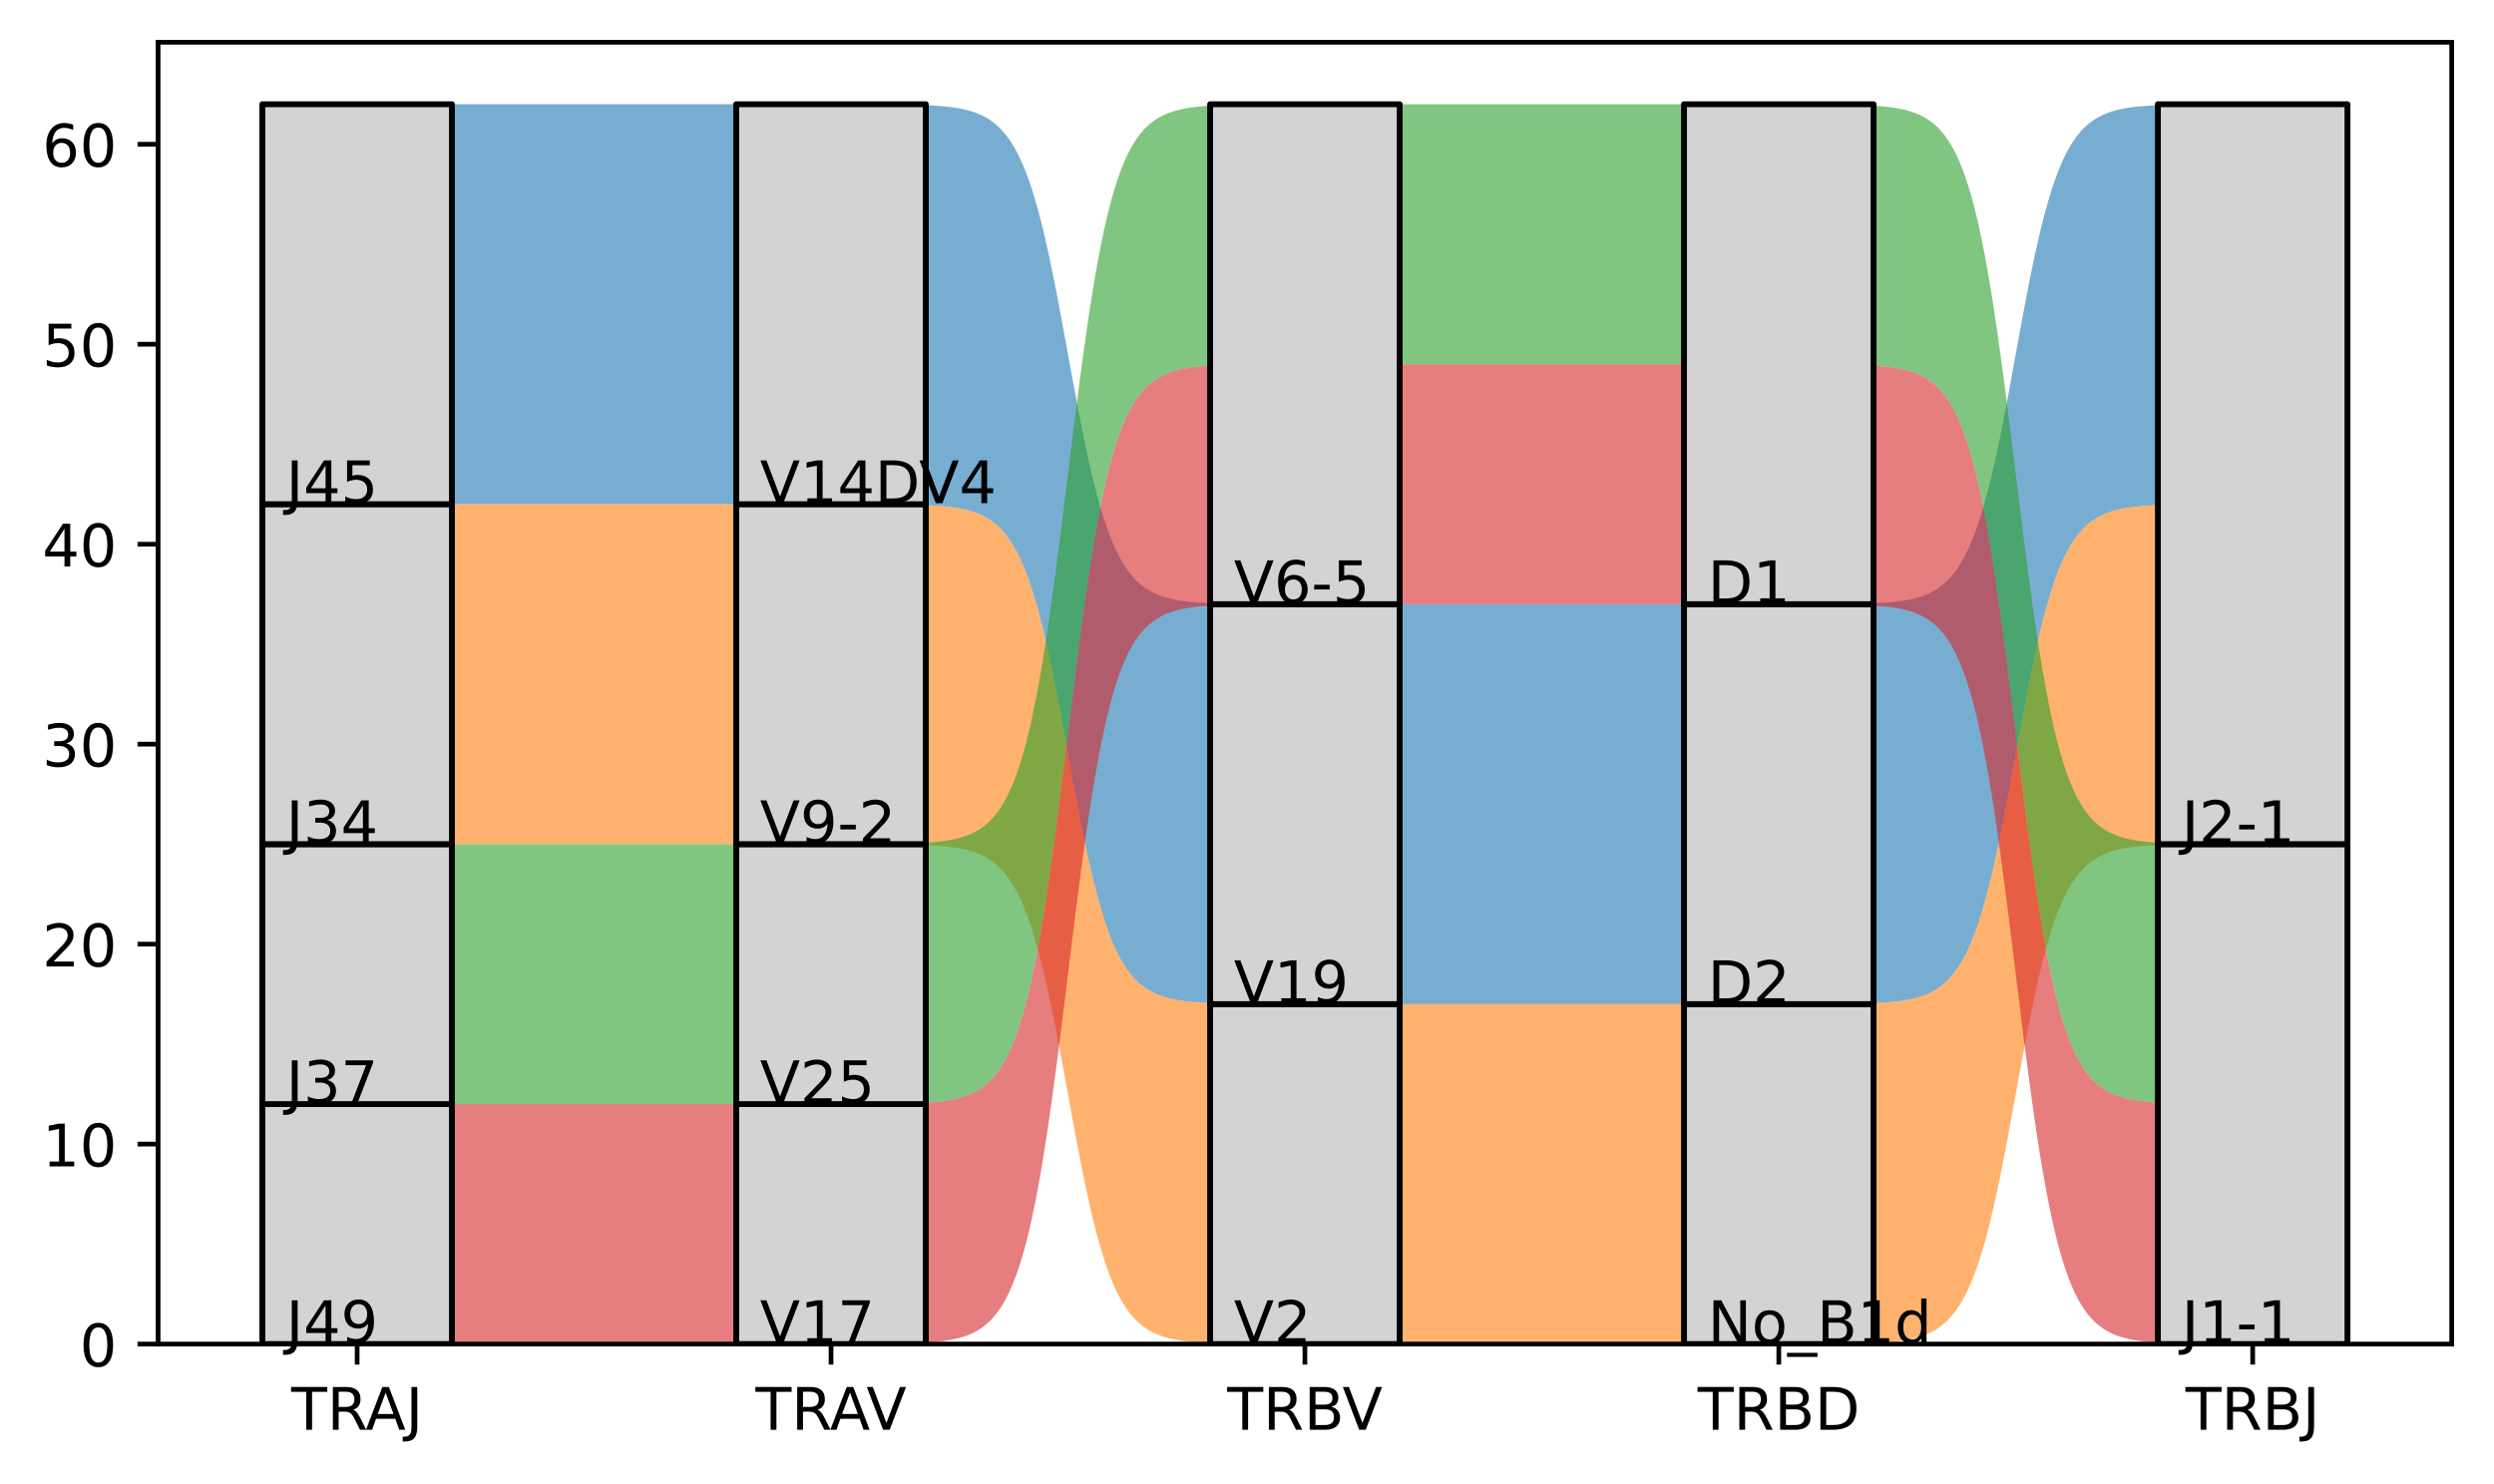 <?xml version="1.0" encoding="utf-8" standalone="no"?>
<!DOCTYPE svg PUBLIC "-//W3C//DTD SVG 1.1//EN"
  "http://www.w3.org/Graphics/SVG/1.1/DTD/svg11.dtd">
<!-- Created with matplotlib (https://matplotlib.org/) -->
<svg height="252.838pt" version="1.1" viewBox="0 0 424.725 252.838" width="424.725pt" xmlns="http://www.w3.org/2000/svg" xmlns:xlink="http://www.w3.org/1999/xlink">
 <defs>
  <style type="text/css">*{stroke-linecap:butt;stroke-linejoin:round;}</style>
 </defs>
 <g id="figure_1">
  <g id="patch_1">
   <path d="M 0 252.838 
L 424.725 252.838 
L 424.725 0 
L 0 0 
z
" style="fill:#ffffff;"/>
  </g>
  <g id="axes_1">
   <g id="patch_2">
    <path d="M 26.925 228.96 
L 417.525 228.96 
L 417.525 7.2 
L 26.925 7.2 
z
" style="fill:#ffffff;"/>
   </g>
   <g id="PolyCollection_1">
    <path clip-path="url(#p247702758e)" d="M 76.961 17.76 
L 76.961 85.889 
L 77.45 85.889 
L 77.939 85.889 
L 78.428 85.889 
L 78.917 85.889 
L 79.406 85.889 
L 79.895 85.889 
L 80.384 85.889 
L 80.873 85.889 
L 81.362 85.889 
L 81.852 85.889 
L 82.341 85.889 
L 82.83 85.889 
L 83.319 85.889 
L 83.808 85.889 
L 84.297 85.889 
L 84.786 85.889 
L 85.275 85.889 
L 85.764 85.889 
L 86.254 85.889 
L 86.743 85.889 
L 87.232 85.889 
L 87.721 85.889 
L 88.21 85.889 
L 88.699 85.889 
L 89.188 85.889 
L 89.677 85.889 
L 90.166 85.889 
L 90.656 85.889 
L 91.145 85.889 
L 91.634 85.889 
L 92.123 85.889 
L 92.612 85.889 
L 93.101 85.889 
L 93.59 85.889 
L 94.079 85.889 
L 94.568 85.889 
L 95.057 85.889 
L 95.547 85.889 
L 96.036 85.889 
L 96.525 85.889 
L 97.014 85.889 
L 97.503 85.889 
L 97.992 85.889 
L 98.481 85.889 
L 98.97 85.889 
L 99.459 85.889 
L 99.949 85.889 
L 100.438 85.889 
L 100.927 85.889 
L 101.416 85.889 
L 101.905 85.889 
L 102.394 85.889 
L 102.883 85.889 
L 103.372 85.889 
L 103.861 85.889 
L 104.35 85.889 
L 104.84 85.889 
L 105.329 85.889 
L 105.818 85.889 
L 106.307 85.889 
L 106.796 85.889 
L 107.285 85.889 
L 107.774 85.889 
L 108.263 85.889 
L 108.752 85.889 
L 109.242 85.889 
L 109.731 85.889 
L 110.22 85.889 
L 110.709 85.889 
L 111.198 85.889 
L 111.687 85.889 
L 112.176 85.889 
L 112.665 85.889 
L 113.154 85.889 
L 113.643 85.889 
L 114.133 85.889 
L 114.622 85.889 
L 115.111 85.889 
L 115.6 85.889 
L 116.089 85.889 
L 116.578 85.889 
L 117.067 85.889 
L 117.556 85.889 
L 118.045 85.889 
L 118.535 85.889 
L 119.024 85.889 
L 119.513 85.889 
L 120.002 85.889 
L 120.491 85.889 
L 120.98 85.889 
L 121.469 85.889 
L 121.958 85.889 
L 122.447 85.889 
L 122.936 85.889 
L 123.426 85.889 
L 123.915 85.889 
L 124.404 85.889 
L 124.893 85.889 
L 125.382 85.889 
L 125.382 228.96 
L 128.969 228.96 
L 132.556 228.96 
L 136.142 228.96 
L 139.729 228.96 
L 143.316 228.96 
L 146.903 228.96 
L 150.489 228.96 
L 154.076 228.96 
L 157.663 228.96 
L 157.663 86.053 
L 158.152 86.075 
L 158.641 86.1 
L 159.13 86.128 
L 159.619 86.161 
L 160.109 86.197 
L 160.598 86.238 
L 161.087 86.285 
L 161.576 86.338 
L 162.065 86.398 
L 162.554 86.466 
L 163.043 86.543 
L 163.532 86.631 
L 164.021 86.729 
L 164.511 86.841 
L 165 86.968 
L 165.489 87.111 
L 165.978 87.273 
L 166.467 87.455 
L 166.956 87.662 
L 167.445 87.895 
L 167.934 88.157 
L 168.423 88.453 
L 168.912 88.787 
L 169.402 89.162 
L 169.891 89.583 
L 170.38 90.056 
L 170.869 90.586 
L 171.358 91.179 
L 171.847 91.841 
L 172.336 92.579 
L 172.825 93.4 
L 173.314 94.311 
L 173.804 95.319 
L 174.293 96.431 
L 174.782 97.653 
L 175.271 98.993 
L 175.76 100.455 
L 176.249 102.043 
L 176.738 103.761 
L 177.227 105.609 
L 177.716 107.587 
L 178.205 109.691 
L 178.695 111.915 
L 179.184 114.252 
L 179.673 116.688 
L 180.162 119.211 
L 180.651 121.804 
L 181.14 124.449 
L 181.629 127.126 
L 182.118 129.813 
L 182.607 132.49 
L 183.097 135.135 
L 183.586 137.728 
L 184.075 140.251 
L 184.564 142.688 
L 185.053 145.024 
L 185.542 147.248 
L 186.031 149.352 
L 186.52 151.33 
L 187.009 153.178 
L 187.498 154.896 
L 187.988 156.484 
L 188.477 157.946 
L 188.966 159.286 
L 189.455 160.509 
L 189.944 161.621 
L 190.433 162.629 
L 190.922 163.539 
L 191.411 164.36 
L 191.9 165.098 
L 192.39 165.761 
L 192.879 166.353 
L 193.368 166.883 
L 193.857 167.356 
L 194.346 167.777 
L 194.835 168.152 
L 195.324 168.486 
L 195.813 168.782 
L 196.302 169.045 
L 196.791 169.278 
L 197.281 169.484 
L 197.77 169.667 
L 198.259 169.829 
L 198.748 169.972 
L 199.237 170.098 
L 199.726 170.21 
L 200.215 170.309 
L 200.704 170.396 
L 201.193 170.473 
L 201.683 170.541 
L 202.172 170.601 
L 202.661 170.654 
L 203.15 170.701 
L 203.639 170.742 
L 204.128 170.779 
L 204.617 170.811 
L 205.106 170.839 
L 205.595 170.864 
L 206.085 170.886 
L 206.085 228.96 
L 209.671 228.96 
L 213.258 228.96 
L 216.845 228.96 
L 220.432 228.96 
L 224.018 228.96 
L 227.605 228.96 
L 231.192 228.96 
L 234.779 228.96 
L 238.365 228.96 
L 238.365 171.05 
L 238.855 171.05 
L 239.344 171.05 
L 239.833 171.05 
L 240.322 171.05 
L 240.811 171.05 
L 241.3 171.05 
L 241.789 171.05 
L 242.278 171.05 
L 242.767 171.05 
L 243.257 171.05 
L 243.746 171.05 
L 244.235 171.05 
L 244.724 171.05 
L 245.213 171.05 
L 245.702 171.05 
L 246.191 171.05 
L 246.68 171.05 
L 247.169 171.05 
L 247.659 171.05 
L 248.148 171.05 
L 248.637 171.05 
L 249.126 171.05 
L 249.615 171.05 
L 250.104 171.05 
L 250.593 171.05 
L 251.082 171.05 
L 251.571 171.05 
L 252.06 171.05 
L 252.55 171.05 
L 253.039 171.05 
L 253.528 171.05 
L 254.017 171.05 
L 254.506 171.05 
L 254.995 171.05 
L 255.484 171.05 
L 255.973 171.05 
L 256.462 171.05 
L 256.952 171.05 
L 257.441 171.05 
L 257.93 171.05 
L 258.419 171.05 
L 258.908 171.05 
L 259.397 171.05 
L 259.886 171.05 
L 260.375 171.05 
L 260.864 171.05 
L 261.353 171.05 
L 261.843 171.05 
L 262.332 171.05 
L 262.821 171.05 
L 263.31 171.05 
L 263.799 171.05 
L 264.288 171.05 
L 264.777 171.05 
L 265.266 171.05 
L 265.755 171.05 
L 266.245 171.05 
L 266.734 171.05 
L 267.223 171.05 
L 267.712 171.05 
L 268.201 171.05 
L 268.69 171.05 
L 269.179 171.05 
L 269.668 171.05 
L 270.157 171.05 
L 270.646 171.05 
L 271.136 171.05 
L 271.625 171.05 
L 272.114 171.05 
L 272.603 171.05 
L 273.092 171.05 
L 273.581 171.05 
L 274.07 171.05 
L 274.559 171.05 
L 275.048 171.05 
L 275.538 171.05 
L 276.027 171.05 
L 276.516 171.05 
L 277.005 171.05 
L 277.494 171.05 
L 277.983 171.05 
L 278.472 171.05 
L 278.961 171.05 
L 279.45 171.05 
L 279.94 171.05 
L 280.429 171.05 
L 280.918 171.05 
L 281.407 171.05 
L 281.896 171.05 
L 282.385 171.05 
L 282.874 171.05 
L 283.363 171.05 
L 283.852 171.05 
L 284.341 171.05 
L 284.831 171.05 
L 285.32 171.05 
L 285.809 171.05 
L 286.298 171.05 
L 286.787 171.05 
L 286.787 228.96 
L 290.374 228.96 
L 293.961 228.96 
L 297.547 228.96 
L 301.134 228.96 
L 304.721 228.96 
L 308.308 228.96 
L 311.894 228.96 
L 315.481 228.96 
L 319.068 228.96 
L 319.068 170.886 
L 319.557 170.864 
L 320.046 170.839 
L 320.535 170.811 
L 321.024 170.779 
L 321.514 170.742 
L 322.003 170.701 
L 322.492 170.654 
L 322.981 170.601 
L 323.47 170.541 
L 323.959 170.473 
L 324.448 170.396 
L 324.937 170.309 
L 325.426 170.21 
L 325.915 170.098 
L 326.405 169.972 
L 326.894 169.829 
L 327.383 169.667 
L 327.872 169.484 
L 328.361 169.278 
L 328.85 169.045 
L 329.339 168.782 
L 329.828 168.486 
L 330.317 168.152 
L 330.807 167.777 
L 331.296 167.356 
L 331.785 166.883 
L 332.274 166.353 
L 332.763 165.761 
L 333.252 165.098 
L 333.741 164.36 
L 334.23 163.539 
L 334.719 162.629 
L 335.208 161.621 
L 335.698 160.509 
L 336.187 159.286 
L 336.676 157.946 
L 337.165 156.484 
L 337.654 154.896 
L 338.143 153.178 
L 338.632 151.33 
L 339.121 149.352 
L 339.61 147.248 
L 340.1 145.024 
L 340.589 142.688 
L 341.078 140.251 
L 341.567 137.728 
L 342.056 135.135 
L 342.545 132.49 
L 343.034 129.813 
L 343.523 127.126 
L 344.012 124.449 
L 344.501 121.804 
L 344.991 119.211 
L 345.48 116.688 
L 345.969 114.252 
L 346.458 111.915 
L 346.947 109.691 
L 347.436 107.587 
L 347.925 105.609 
L 348.414 103.761 
L 348.903 102.043 
L 349.393 100.455 
L 349.882 98.993 
L 350.371 97.653 
L 350.86 96.431 
L 351.349 95.319 
L 351.838 94.311 
L 352.327 93.4 
L 352.816 92.579 
L 353.305 91.841 
L 353.794 91.179 
L 354.284 90.586 
L 354.773 90.056 
L 355.262 89.583 
L 355.751 89.162 
L 356.24 88.787 
L 356.729 88.453 
L 357.218 88.157 
L 357.707 87.895 
L 358.196 87.662 
L 358.686 87.455 
L 359.175 87.273 
L 359.664 87.111 
L 360.153 86.968 
L 360.642 86.841 
L 361.131 86.729 
L 361.62 86.631 
L 362.109 86.543 
L 362.598 86.466 
L 363.088 86.398 
L 363.577 86.338 
L 364.066 86.285 
L 364.555 86.238 
L 365.044 86.197 
L 365.533 86.161 
L 366.022 86.128 
L 366.511 86.1 
L 367 86.075 
L 367.489 86.053 
L 367.489 228.96 
L 371.076 228.96 
L 374.663 228.96 
L 378.25 228.96 
L 381.837 228.96 
L 385.423 228.96 
L 389.01 228.96 
L 392.597 228.96 
L 396.184 228.96 
L 399.77 228.96 
L 399.77 228.96 
L 399.77 228.96 
L 396.184 228.96 
L 392.597 228.96 
L 389.01 228.96 
L 385.423 228.96 
L 381.837 228.96 
L 378.25 228.96 
L 374.663 228.96 
L 371.076 228.96 
L 367.489 228.96 
L 367.489 17.924 
L 367 17.946 
L 366.511 17.971 
L 366.022 17.999 
L 365.533 18.032 
L 365.044 18.068 
L 364.555 18.109 
L 364.066 18.156 
L 363.577 18.209 
L 363.088 18.269 
L 362.598 18.337 
L 362.109 18.414 
L 361.62 18.502 
L 361.131 18.6 
L 360.642 18.712 
L 360.153 18.839 
L 359.664 18.982 
L 359.175 19.144 
L 358.686 19.326 
L 358.196 19.533 
L 357.707 19.766 
L 357.218 20.028 
L 356.729 20.324 
L 356.24 20.658 
L 355.751 21.033 
L 355.262 21.454 
L 354.773 21.927 
L 354.284 22.457 
L 353.794 23.05 
L 353.305 23.712 
L 352.816 24.45 
L 352.327 25.271 
L 351.838 26.182 
L 351.349 27.19 
L 350.86 28.302 
L 350.371 29.524 
L 349.882 30.864 
L 349.393 32.326 
L 348.903 33.914 
L 348.414 35.632 
L 347.925 37.48 
L 347.436 39.458 
L 346.947 41.562 
L 346.458 43.786 
L 345.969 46.123 
L 345.48 48.559 
L 344.991 51.082 
L 344.501 53.675 
L 344.012 56.32 
L 343.523 58.997 
L 343.034 61.684 
L 342.545 64.361 
L 342.056 67.006 
L 341.567 69.599 
L 341.078 72.122 
L 340.589 74.559 
L 340.1 76.895 
L 339.61 79.119 
L 339.121 81.223 
L 338.632 83.201 
L 338.143 85.049 
L 337.654 86.767 
L 337.165 88.355 
L 336.676 89.817 
L 336.187 91.157 
L 335.698 92.38 
L 335.208 93.492 
L 334.719 94.5 
L 334.23 95.41 
L 333.741 96.231 
L 333.252 96.969 
L 332.763 97.632 
L 332.274 98.224 
L 331.785 98.754 
L 331.296 99.227 
L 330.807 99.648 
L 330.317 100.023 
L 329.828 100.357 
L 329.339 100.653 
L 328.85 100.916 
L 328.361 101.149 
L 327.872 101.355 
L 327.383 101.538 
L 326.894 101.7 
L 326.405 101.843 
L 325.915 101.969 
L 325.426 102.081 
L 324.937 102.18 
L 324.448 102.267 
L 323.959 102.344 
L 323.47 102.412 
L 322.981 102.472 
L 322.492 102.525 
L 322.003 102.572 
L 321.514 102.613 
L 321.024 102.65 
L 320.535 102.682 
L 320.046 102.71 
L 319.557 102.735 
L 319.068 102.757 
L 319.068 228.96 
L 315.481 228.96 
L 311.894 228.96 
L 308.308 228.96 
L 304.721 228.96 
L 301.134 228.96 
L 297.547 228.96 
L 293.961 228.96 
L 290.374 228.96 
L 286.787 228.96 
L 286.787 102.921 
L 286.298 102.921 
L 285.809 102.921 
L 285.32 102.921 
L 284.831 102.921 
L 284.341 102.921 
L 283.852 102.921 
L 283.363 102.921 
L 282.874 102.921 
L 282.385 102.921 
L 281.896 102.921 
L 281.407 102.921 
L 280.918 102.921 
L 280.429 102.921 
L 279.94 102.921 
L 279.45 102.921 
L 278.961 102.921 
L 278.472 102.921 
L 277.983 102.921 
L 277.494 102.921 
L 277.005 102.921 
L 276.516 102.921 
L 276.027 102.921 
L 275.538 102.921 
L 275.048 102.921 
L 274.559 102.921 
L 274.07 102.921 
L 273.581 102.921 
L 273.092 102.921 
L 272.603 102.921 
L 272.114 102.921 
L 271.625 102.921 
L 271.136 102.921 
L 270.646 102.921 
L 270.157 102.921 
L 269.668 102.921 
L 269.179 102.921 
L 268.69 102.921 
L 268.201 102.921 
L 267.712 102.921 
L 267.223 102.921 
L 266.734 102.921 
L 266.245 102.921 
L 265.755 102.921 
L 265.266 102.921 
L 264.777 102.921 
L 264.288 102.921 
L 263.799 102.921 
L 263.31 102.921 
L 262.821 102.921 
L 262.332 102.921 
L 261.843 102.921 
L 261.353 102.921 
L 260.864 102.921 
L 260.375 102.921 
L 259.886 102.921 
L 259.397 102.921 
L 258.908 102.921 
L 258.419 102.921 
L 257.93 102.921 
L 257.441 102.921 
L 256.952 102.921 
L 256.462 102.921 
L 255.973 102.921 
L 255.484 102.921 
L 254.995 102.921 
L 254.506 102.921 
L 254.017 102.921 
L 253.528 102.921 
L 253.039 102.921 
L 252.55 102.921 
L 252.06 102.921 
L 251.571 102.921 
L 251.082 102.921 
L 250.593 102.921 
L 250.104 102.921 
L 249.615 102.921 
L 249.126 102.921 
L 248.637 102.921 
L 248.148 102.921 
L 247.659 102.921 
L 247.169 102.921 
L 246.68 102.921 
L 246.191 102.921 
L 245.702 102.921 
L 245.213 102.921 
L 244.724 102.921 
L 244.235 102.921 
L 243.746 102.921 
L 243.257 102.921 
L 242.767 102.921 
L 242.278 102.921 
L 241.789 102.921 
L 241.3 102.921 
L 240.811 102.921 
L 240.322 102.921 
L 239.833 102.921 
L 239.344 102.921 
L 238.855 102.921 
L 238.365 102.921 
L 238.365 228.96 
L 234.779 228.96 
L 231.192 228.96 
L 227.605 228.96 
L 224.018 228.96 
L 220.432 228.96 
L 216.845 228.96 
L 213.258 228.96 
L 209.671 228.96 
L 206.085 228.96 
L 206.085 102.757 
L 205.595 102.735 
L 205.106 102.71 
L 204.617 102.682 
L 204.128 102.65 
L 203.639 102.613 
L 203.15 102.572 
L 202.661 102.525 
L 202.172 102.472 
L 201.683 102.412 
L 201.193 102.344 
L 200.704 102.267 
L 200.215 102.18 
L 199.726 102.081 
L 199.237 101.969 
L 198.748 101.843 
L 198.259 101.7 
L 197.77 101.538 
L 197.281 101.355 
L 196.791 101.149 
L 196.302 100.916 
L 195.813 100.653 
L 195.324 100.357 
L 194.835 100.023 
L 194.346 99.648 
L 193.857 99.227 
L 193.368 98.754 
L 192.879 98.224 
L 192.39 97.632 
L 191.9 96.969 
L 191.411 96.231 
L 190.922 95.41 
L 190.433 94.5 
L 189.944 93.492 
L 189.455 92.38 
L 188.966 91.157 
L 188.477 89.817 
L 187.988 88.355 
L 187.498 86.767 
L 187.009 85.049 
L 186.52 83.201 
L 186.031 81.223 
L 185.542 79.119 
L 185.053 76.895 
L 184.564 74.559 
L 184.075 72.122 
L 183.586 69.599 
L 183.097 67.006 
L 182.607 64.361 
L 182.118 61.684 
L 181.629 58.997 
L 181.14 56.32 
L 180.651 53.675 
L 180.162 51.082 
L 179.673 48.559 
L 179.184 46.123 
L 178.695 43.786 
L 178.205 41.562 
L 177.716 39.458 
L 177.227 37.48 
L 176.738 35.632 
L 176.249 33.914 
L 175.76 32.326 
L 175.271 30.864 
L 174.782 29.524 
L 174.293 28.302 
L 173.804 27.19 
L 173.314 26.182 
L 172.825 25.271 
L 172.336 24.45 
L 171.847 23.712 
L 171.358 23.05 
L 170.869 22.457 
L 170.38 21.927 
L 169.891 21.454 
L 169.402 21.033 
L 168.912 20.658 
L 168.423 20.324 
L 167.934 20.028 
L 167.445 19.766 
L 166.956 19.533 
L 166.467 19.326 
L 165.978 19.144 
L 165.489 18.982 
L 165 18.839 
L 164.511 18.712 
L 164.021 18.6 
L 163.532 18.502 
L 163.043 18.414 
L 162.554 18.337 
L 162.065 18.269 
L 161.576 18.209 
L 161.087 18.156 
L 160.598 18.109 
L 160.109 18.068 
L 159.619 18.032 
L 159.13 17.999 
L 158.641 17.971 
L 158.152 17.946 
L 157.663 17.924 
L 157.663 228.96 
L 154.076 228.96 
L 150.489 228.96 
L 146.903 228.96 
L 143.316 228.96 
L 139.729 228.96 
L 136.142 228.96 
L 132.556 228.96 
L 128.969 228.96 
L 125.382 228.96 
L 125.382 17.76 
L 124.893 17.76 
L 124.404 17.76 
L 123.915 17.76 
L 123.426 17.76 
L 122.936 17.76 
L 122.447 17.76 
L 121.958 17.76 
L 121.469 17.76 
L 120.98 17.76 
L 120.491 17.76 
L 120.002 17.76 
L 119.513 17.76 
L 119.024 17.76 
L 118.535 17.76 
L 118.045 17.76 
L 117.556 17.76 
L 117.067 17.76 
L 116.578 17.76 
L 116.089 17.76 
L 115.6 17.76 
L 115.111 17.76 
L 114.622 17.76 
L 114.133 17.76 
L 113.643 17.76 
L 113.154 17.76 
L 112.665 17.76 
L 112.176 17.76 
L 111.687 17.76 
L 111.198 17.76 
L 110.709 17.76 
L 110.22 17.76 
L 109.731 17.76 
L 109.242 17.76 
L 108.752 17.76 
L 108.263 17.76 
L 107.774 17.76 
L 107.285 17.76 
L 106.796 17.76 
L 106.307 17.76 
L 105.818 17.76 
L 105.329 17.76 
L 104.84 17.76 
L 104.35 17.76 
L 103.861 17.76 
L 103.372 17.76 
L 102.883 17.76 
L 102.394 17.76 
L 101.905 17.76 
L 101.416 17.76 
L 100.927 17.76 
L 100.438 17.76 
L 99.949 17.76 
L 99.459 17.76 
L 98.97 17.76 
L 98.481 17.76 
L 97.992 17.76 
L 97.503 17.76 
L 97.014 17.76 
L 96.525 17.76 
L 96.036 17.76 
L 95.547 17.76 
L 95.057 17.76 
L 94.568 17.76 
L 94.079 17.76 
L 93.59 17.76 
L 93.101 17.76 
L 92.612 17.76 
L 92.123 17.76 
L 91.634 17.76 
L 91.145 17.76 
L 90.656 17.76 
L 90.166 17.76 
L 89.677 17.76 
L 89.188 17.76 
L 88.699 17.76 
L 88.21 17.76 
L 87.721 17.76 
L 87.232 17.76 
L 86.743 17.76 
L 86.254 17.76 
L 85.764 17.76 
L 85.275 17.76 
L 84.786 17.76 
L 84.297 17.76 
L 83.808 17.76 
L 83.319 17.76 
L 82.83 17.76 
L 82.341 17.76 
L 81.852 17.76 
L 81.362 17.76 
L 80.873 17.76 
L 80.384 17.76 
L 79.895 17.76 
L 79.406 17.76 
L 78.917 17.76 
L 78.428 17.76 
L 77.939 17.76 
L 77.45 17.76 
L 76.961 17.76 
z
" style="fill:#1f77b4;fill-opacity:0.6;"/>
   </g>
   <g id="PolyCollection_2">
    <path clip-path="url(#p247702758e)" d="M 76.961 85.889 
L 76.961 143.799 
L 77.45 143.799 
L 77.939 143.799 
L 78.428 143.799 
L 78.917 143.799 
L 79.406 143.799 
L 79.895 143.799 
L 80.384 143.799 
L 80.873 143.799 
L 81.362 143.799 
L 81.852 143.799 
L 82.341 143.799 
L 82.83 143.799 
L 83.319 143.799 
L 83.808 143.799 
L 84.297 143.799 
L 84.786 143.799 
L 85.275 143.799 
L 85.764 143.799 
L 86.254 143.799 
L 86.743 143.799 
L 87.232 143.799 
L 87.721 143.799 
L 88.21 143.799 
L 88.699 143.799 
L 89.188 143.799 
L 89.677 143.799 
L 90.166 143.799 
L 90.656 143.799 
L 91.145 143.799 
L 91.634 143.799 
L 92.123 143.799 
L 92.612 143.799 
L 93.101 143.799 
L 93.59 143.799 
L 94.079 143.799 
L 94.568 143.799 
L 95.057 143.799 
L 95.547 143.799 
L 96.036 143.799 
L 96.525 143.799 
L 97.014 143.799 
L 97.503 143.799 
L 97.992 143.799 
L 98.481 143.799 
L 98.97 143.799 
L 99.459 143.799 
L 99.949 143.799 
L 100.438 143.799 
L 100.927 143.799 
L 101.416 143.799 
L 101.905 143.799 
L 102.394 143.799 
L 102.883 143.799 
L 103.372 143.799 
L 103.861 143.799 
L 104.35 143.799 
L 104.84 143.799 
L 105.329 143.799 
L 105.818 143.799 
L 106.307 143.799 
L 106.796 143.799 
L 107.285 143.799 
L 107.774 143.799 
L 108.263 143.799 
L 108.752 143.799 
L 109.242 143.799 
L 109.731 143.799 
L 110.22 143.799 
L 110.709 143.799 
L 111.198 143.799 
L 111.687 143.799 
L 112.176 143.799 
L 112.665 143.799 
L 113.154 143.799 
L 113.643 143.799 
L 114.133 143.799 
L 114.622 143.799 
L 115.111 143.799 
L 115.6 143.799 
L 116.089 143.799 
L 116.578 143.799 
L 117.067 143.799 
L 117.556 143.799 
L 118.045 143.799 
L 118.535 143.799 
L 119.024 143.799 
L 119.513 143.799 
L 120.002 143.799 
L 120.491 143.799 
L 120.98 143.799 
L 121.469 143.799 
L 121.958 143.799 
L 122.447 143.799 
L 122.936 143.799 
L 123.426 143.799 
L 123.915 143.799 
L 124.404 143.799 
L 124.893 143.799 
L 125.382 143.799 
L 125.382 228.96 
L 128.969 228.96 
L 132.556 228.96 
L 136.142 228.96 
L 139.729 228.96 
L 143.316 228.96 
L 146.903 228.96 
L 150.489 228.96 
L 154.076 228.96 
L 157.663 228.96 
L 157.663 143.963 
L 158.152 143.985 
L 158.641 144.01 
L 159.13 144.038 
L 159.619 144.07 
L 160.109 144.107 
L 160.598 144.148 
L 161.087 144.195 
L 161.576 144.248 
L 162.065 144.308 
L 162.554 144.376 
L 163.043 144.453 
L 163.532 144.54 
L 164.021 144.639 
L 164.511 144.751 
L 165 144.877 
L 165.489 145.02 
L 165.978 145.182 
L 166.467 145.365 
L 166.956 145.571 
L 167.445 145.804 
L 167.934 146.067 
L 168.423 146.363 
L 168.912 146.697 
L 169.402 147.072 
L 169.891 147.493 
L 170.38 147.966 
L 170.869 148.496 
L 171.358 149.088 
L 171.847 149.751 
L 172.336 150.489 
L 172.825 151.31 
L 173.314 152.22 
L 173.804 153.228 
L 174.293 154.34 
L 174.782 155.563 
L 175.271 156.903 
L 175.76 158.365 
L 176.249 159.953 
L 176.738 161.671 
L 177.227 163.519 
L 177.716 165.497 
L 178.205 167.601 
L 178.695 169.825 
L 179.184 172.161 
L 179.673 174.598 
L 180.162 177.121 
L 180.651 179.714 
L 181.14 182.359 
L 181.629 185.036 
L 182.118 187.723 
L 182.607 190.4 
L 183.097 193.045 
L 183.586 195.638 
L 184.075 198.161 
L 184.564 200.597 
L 185.053 202.934 
L 185.542 205.158 
L 186.031 207.262 
L 186.52 209.24 
L 187.009 211.088 
L 187.498 212.806 
L 187.988 214.394 
L 188.477 215.856 
L 188.966 217.196 
L 189.455 218.418 
L 189.944 219.53 
L 190.433 220.538 
L 190.922 221.449 
L 191.411 222.27 
L 191.9 223.008 
L 192.39 223.67 
L 192.879 224.263 
L 193.368 224.793 
L 193.857 225.266 
L 194.346 225.687 
L 194.835 226.062 
L 195.324 226.396 
L 195.813 226.692 
L 196.302 226.954 
L 196.791 227.187 
L 197.281 227.394 
L 197.77 227.576 
L 198.259 227.738 
L 198.748 227.881 
L 199.237 228.008 
L 199.726 228.12 
L 200.215 228.218 
L 200.704 228.306 
L 201.193 228.383 
L 201.683 228.451 
L 202.172 228.511 
L 202.661 228.564 
L 203.15 228.611 
L 203.639 228.652 
L 204.128 228.688 
L 204.617 228.721 
L 205.106 228.749 
L 205.595 228.774 
L 206.085 228.796 
L 206.085 228.96 
L 209.671 228.96 
L 213.258 228.96 
L 216.845 228.96 
L 220.432 228.96 
L 224.018 228.96 
L 227.605 228.96 
L 231.192 228.96 
L 234.779 228.96 
L 238.365 228.96 
L 238.365 228.96 
L 238.855 228.96 
L 239.344 228.96 
L 239.833 228.96 
L 240.322 228.96 
L 240.811 228.96 
L 241.3 228.96 
L 241.789 228.96 
L 242.278 228.96 
L 242.767 228.96 
L 243.257 228.96 
L 243.746 228.96 
L 244.235 228.96 
L 244.724 228.96 
L 245.213 228.96 
L 245.702 228.96 
L 246.191 228.96 
L 246.68 228.96 
L 247.169 228.96 
L 247.659 228.96 
L 248.148 228.96 
L 248.637 228.96 
L 249.126 228.96 
L 249.615 228.96 
L 250.104 228.96 
L 250.593 228.96 
L 251.082 228.96 
L 251.571 228.96 
L 252.06 228.96 
L 252.55 228.96 
L 253.039 228.96 
L 253.528 228.96 
L 254.017 228.96 
L 254.506 228.96 
L 254.995 228.96 
L 255.484 228.96 
L 255.973 228.96 
L 256.462 228.96 
L 256.952 228.96 
L 257.441 228.96 
L 257.93 228.96 
L 258.419 228.96 
L 258.908 228.96 
L 259.397 228.96 
L 259.886 228.96 
L 260.375 228.96 
L 260.864 228.96 
L 261.353 228.96 
L 261.843 228.96 
L 262.332 228.96 
L 262.821 228.96 
L 263.31 228.96 
L 263.799 228.96 
L 264.288 228.96 
L 264.777 228.96 
L 265.266 228.96 
L 265.755 228.96 
L 266.245 228.96 
L 266.734 228.96 
L 267.223 228.96 
L 267.712 228.96 
L 268.201 228.96 
L 268.69 228.96 
L 269.179 228.96 
L 269.668 228.96 
L 270.157 228.96 
L 270.646 228.96 
L 271.136 228.96 
L 271.625 228.96 
L 272.114 228.96 
L 272.603 228.96 
L 273.092 228.96 
L 273.581 228.96 
L 274.07 228.96 
L 274.559 228.96 
L 275.048 228.96 
L 275.538 228.96 
L 276.027 228.96 
L 276.516 228.96 
L 277.005 228.96 
L 277.494 228.96 
L 277.983 228.96 
L 278.472 228.96 
L 278.961 228.96 
L 279.45 228.96 
L 279.94 228.96 
L 280.429 228.96 
L 280.918 228.96 
L 281.407 228.96 
L 281.896 228.96 
L 282.385 228.96 
L 282.874 228.96 
L 283.363 228.96 
L 283.852 228.96 
L 284.341 228.96 
L 284.831 228.96 
L 285.32 228.96 
L 285.809 228.96 
L 286.298 228.96 
L 286.787 228.96 
L 286.787 228.96 
L 290.374 228.96 
L 293.961 228.96 
L 297.547 228.96 
L 301.134 228.96 
L 304.721 228.96 
L 308.308 228.96 
L 311.894 228.96 
L 315.481 228.96 
L 319.068 228.96 
L 319.068 228.796 
L 319.557 228.774 
L 320.046 228.749 
L 320.535 228.721 
L 321.024 228.688 
L 321.514 228.652 
L 322.003 228.611 
L 322.492 228.564 
L 322.981 228.511 
L 323.47 228.451 
L 323.959 228.383 
L 324.448 228.306 
L 324.937 228.218 
L 325.426 228.12 
L 325.915 228.008 
L 326.405 227.881 
L 326.894 227.738 
L 327.383 227.576 
L 327.872 227.394 
L 328.361 227.187 
L 328.85 226.954 
L 329.339 226.692 
L 329.828 226.396 
L 330.317 226.062 
L 330.807 225.687 
L 331.296 225.266 
L 331.785 224.793 
L 332.274 224.263 
L 332.763 223.67 
L 333.252 223.008 
L 333.741 222.27 
L 334.23 221.449 
L 334.719 220.538 
L 335.208 219.53 
L 335.698 218.418 
L 336.187 217.196 
L 336.676 215.856 
L 337.165 214.394 
L 337.654 212.806 
L 338.143 211.088 
L 338.632 209.24 
L 339.121 207.262 
L 339.61 205.158 
L 340.1 202.934 
L 340.589 200.597 
L 341.078 198.161 
L 341.567 195.638 
L 342.056 193.045 
L 342.545 190.4 
L 343.034 187.723 
L 343.523 185.036 
L 344.012 182.359 
L 344.501 179.714 
L 344.991 177.121 
L 345.48 174.598 
L 345.969 172.161 
L 346.458 169.825 
L 346.947 167.601 
L 347.436 165.497 
L 347.925 163.519 
L 348.414 161.671 
L 348.903 159.953 
L 349.393 158.365 
L 349.882 156.903 
L 350.371 155.563 
L 350.86 154.34 
L 351.349 153.228 
L 351.838 152.22 
L 352.327 151.31 
L 352.816 150.489 
L 353.305 149.751 
L 353.794 149.088 
L 354.284 148.496 
L 354.773 147.966 
L 355.262 147.493 
L 355.751 147.072 
L 356.24 146.697 
L 356.729 146.363 
L 357.218 146.067 
L 357.707 145.804 
L 358.196 145.571 
L 358.686 145.365 
L 359.175 145.182 
L 359.664 145.02 
L 360.153 144.877 
L 360.642 144.751 
L 361.131 144.639 
L 361.62 144.54 
L 362.109 144.453 
L 362.598 144.376 
L 363.088 144.308 
L 363.577 144.248 
L 364.066 144.195 
L 364.555 144.148 
L 365.044 144.107 
L 365.533 144.07 
L 366.022 144.038 
L 366.511 144.01 
L 367 143.985 
L 367.489 143.963 
L 367.489 228.96 
L 371.076 228.96 
L 374.663 228.96 
L 378.25 228.96 
L 381.837 228.96 
L 385.423 228.96 
L 389.01 228.96 
L 392.597 228.96 
L 396.184 228.96 
L 399.77 228.96 
L 399.77 228.96 
L 399.77 228.96 
L 396.184 228.96 
L 392.597 228.96 
L 389.01 228.96 
L 385.423 228.96 
L 381.837 228.96 
L 378.25 228.96 
L 374.663 228.96 
L 371.076 228.96 
L 367.489 228.96 
L 367.489 86.053 
L 367 86.075 
L 366.511 86.1 
L 366.022 86.128 
L 365.533 86.161 
L 365.044 86.197 
L 364.555 86.238 
L 364.066 86.285 
L 363.577 86.338 
L 363.088 86.398 
L 362.598 86.466 
L 362.109 86.543 
L 361.62 86.631 
L 361.131 86.729 
L 360.642 86.841 
L 360.153 86.968 
L 359.664 87.111 
L 359.175 87.273 
L 358.686 87.455 
L 358.196 87.662 
L 357.707 87.895 
L 357.218 88.157 
L 356.729 88.453 
L 356.24 88.787 
L 355.751 89.162 
L 355.262 89.583 
L 354.773 90.056 
L 354.284 90.586 
L 353.794 91.179 
L 353.305 91.841 
L 352.816 92.579 
L 352.327 93.4 
L 351.838 94.311 
L 351.349 95.319 
L 350.86 96.431 
L 350.371 97.653 
L 349.882 98.993 
L 349.393 100.455 
L 348.903 102.043 
L 348.414 103.761 
L 347.925 105.609 
L 347.436 107.587 
L 346.947 109.691 
L 346.458 111.915 
L 345.969 114.252 
L 345.48 116.688 
L 344.991 119.211 
L 344.501 121.804 
L 344.012 124.449 
L 343.523 127.126 
L 343.034 129.813 
L 342.545 132.49 
L 342.056 135.135 
L 341.567 137.728 
L 341.078 140.251 
L 340.589 142.688 
L 340.1 145.024 
L 339.61 147.248 
L 339.121 149.352 
L 338.632 151.33 
L 338.143 153.178 
L 337.654 154.896 
L 337.165 156.484 
L 336.676 157.946 
L 336.187 159.286 
L 335.698 160.509 
L 335.208 161.621 
L 334.719 162.629 
L 334.23 163.539 
L 333.741 164.36 
L 333.252 165.098 
L 332.763 165.761 
L 332.274 166.353 
L 331.785 166.883 
L 331.296 167.356 
L 330.807 167.777 
L 330.317 168.152 
L 329.828 168.486 
L 329.339 168.782 
L 328.85 169.045 
L 328.361 169.278 
L 327.872 169.484 
L 327.383 169.667 
L 326.894 169.829 
L 326.405 169.972 
L 325.915 170.098 
L 325.426 170.21 
L 324.937 170.309 
L 324.448 170.396 
L 323.959 170.473 
L 323.47 170.541 
L 322.981 170.601 
L 322.492 170.654 
L 322.003 170.701 
L 321.514 170.742 
L 321.024 170.779 
L 320.535 170.811 
L 320.046 170.839 
L 319.557 170.864 
L 319.068 170.886 
L 319.068 228.96 
L 315.481 228.96 
L 311.894 228.96 
L 308.308 228.96 
L 304.721 228.96 
L 301.134 228.96 
L 297.547 228.96 
L 293.961 228.96 
L 290.374 228.96 
L 286.787 228.96 
L 286.787 171.05 
L 286.298 171.05 
L 285.809 171.05 
L 285.32 171.05 
L 284.831 171.05 
L 284.341 171.05 
L 283.852 171.05 
L 283.363 171.05 
L 282.874 171.05 
L 282.385 171.05 
L 281.896 171.05 
L 281.407 171.05 
L 280.918 171.05 
L 280.429 171.05 
L 279.94 171.05 
L 279.45 171.05 
L 278.961 171.05 
L 278.472 171.05 
L 277.983 171.05 
L 277.494 171.05 
L 277.005 171.05 
L 276.516 171.05 
L 276.027 171.05 
L 275.538 171.05 
L 275.048 171.05 
L 274.559 171.05 
L 274.07 171.05 
L 273.581 171.05 
L 273.092 171.05 
L 272.603 171.05 
L 272.114 171.05 
L 271.625 171.05 
L 271.136 171.05 
L 270.646 171.05 
L 270.157 171.05 
L 269.668 171.05 
L 269.179 171.05 
L 268.69 171.05 
L 268.201 171.05 
L 267.712 171.05 
L 267.223 171.05 
L 266.734 171.05 
L 266.245 171.05 
L 265.755 171.05 
L 265.266 171.05 
L 264.777 171.05 
L 264.288 171.05 
L 263.799 171.05 
L 263.31 171.05 
L 262.821 171.05 
L 262.332 171.05 
L 261.843 171.05 
L 261.353 171.05 
L 260.864 171.05 
L 260.375 171.05 
L 259.886 171.05 
L 259.397 171.05 
L 258.908 171.05 
L 258.419 171.05 
L 257.93 171.05 
L 257.441 171.05 
L 256.952 171.05 
L 256.462 171.05 
L 255.973 171.05 
L 255.484 171.05 
L 254.995 171.05 
L 254.506 171.05 
L 254.017 171.05 
L 253.528 171.05 
L 253.039 171.05 
L 252.55 171.05 
L 252.06 171.05 
L 251.571 171.05 
L 251.082 171.05 
L 250.593 171.05 
L 250.104 171.05 
L 249.615 171.05 
L 249.126 171.05 
L 248.637 171.05 
L 248.148 171.05 
L 247.659 171.05 
L 247.169 171.05 
L 246.68 171.05 
L 246.191 171.05 
L 245.702 171.05 
L 245.213 171.05 
L 244.724 171.05 
L 244.235 171.05 
L 243.746 171.05 
L 243.257 171.05 
L 242.767 171.05 
L 242.278 171.05 
L 241.789 171.05 
L 241.3 171.05 
L 240.811 171.05 
L 240.322 171.05 
L 239.833 171.05 
L 239.344 171.05 
L 238.855 171.05 
L 238.365 171.05 
L 238.365 228.96 
L 234.779 228.96 
L 231.192 228.96 
L 227.605 228.96 
L 224.018 228.96 
L 220.432 228.96 
L 216.845 228.96 
L 213.258 228.96 
L 209.671 228.96 
L 206.085 228.96 
L 206.085 170.886 
L 205.595 170.864 
L 205.106 170.839 
L 204.617 170.811 
L 204.128 170.779 
L 203.639 170.742 
L 203.15 170.701 
L 202.661 170.654 
L 202.172 170.601 
L 201.683 170.541 
L 201.193 170.473 
L 200.704 170.396 
L 200.215 170.309 
L 199.726 170.21 
L 199.237 170.098 
L 198.748 169.972 
L 198.259 169.829 
L 197.77 169.667 
L 197.281 169.484 
L 196.791 169.278 
L 196.302 169.045 
L 195.813 168.782 
L 195.324 168.486 
L 194.835 168.152 
L 194.346 167.777 
L 193.857 167.356 
L 193.368 166.883 
L 192.879 166.353 
L 192.39 165.761 
L 191.9 165.098 
L 191.411 164.36 
L 190.922 163.539 
L 190.433 162.629 
L 189.944 161.621 
L 189.455 160.509 
L 188.966 159.286 
L 188.477 157.946 
L 187.988 156.484 
L 187.498 154.896 
L 187.009 153.178 
L 186.52 151.33 
L 186.031 149.352 
L 185.542 147.248 
L 185.053 145.024 
L 184.564 142.688 
L 184.075 140.251 
L 183.586 137.728 
L 183.097 135.135 
L 182.607 132.49 
L 182.118 129.813 
L 181.629 127.126 
L 181.14 124.449 
L 180.651 121.804 
L 180.162 119.211 
L 179.673 116.688 
L 179.184 114.252 
L 178.695 111.915 
L 178.205 109.691 
L 177.716 107.587 
L 177.227 105.609 
L 176.738 103.761 
L 176.249 102.043 
L 175.76 100.455 
L 175.271 98.993 
L 174.782 97.653 
L 174.293 96.431 
L 173.804 95.319 
L 173.314 94.311 
L 172.825 93.4 
L 172.336 92.579 
L 171.847 91.841 
L 171.358 91.179 
L 170.869 90.586 
L 170.38 90.056 
L 169.891 89.583 
L 169.402 89.162 
L 168.912 88.787 
L 168.423 88.453 
L 167.934 88.157 
L 167.445 87.895 
L 166.956 87.662 
L 166.467 87.455 
L 165.978 87.273 
L 165.489 87.111 
L 165 86.968 
L 164.511 86.841 
L 164.021 86.729 
L 163.532 86.631 
L 163.043 86.543 
L 162.554 86.466 
L 162.065 86.398 
L 161.576 86.338 
L 161.087 86.285 
L 160.598 86.238 
L 160.109 86.197 
L 159.619 86.161 
L 159.13 86.128 
L 158.641 86.1 
L 158.152 86.075 
L 157.663 86.053 
L 157.663 228.96 
L 154.076 228.96 
L 150.489 228.96 
L 146.903 228.96 
L 143.316 228.96 
L 139.729 228.96 
L 136.142 228.96 
L 132.556 228.96 
L 128.969 228.96 
L 125.382 228.96 
L 125.382 85.889 
L 124.893 85.889 
L 124.404 85.889 
L 123.915 85.889 
L 123.426 85.889 
L 122.936 85.889 
L 122.447 85.889 
L 121.958 85.889 
L 121.469 85.889 
L 120.98 85.889 
L 120.491 85.889 
L 120.002 85.889 
L 119.513 85.889 
L 119.024 85.889 
L 118.535 85.889 
L 118.045 85.889 
L 117.556 85.889 
L 117.067 85.889 
L 116.578 85.889 
L 116.089 85.889 
L 115.6 85.889 
L 115.111 85.889 
L 114.622 85.889 
L 114.133 85.889 
L 113.643 85.889 
L 113.154 85.889 
L 112.665 85.889 
L 112.176 85.889 
L 111.687 85.889 
L 111.198 85.889 
L 110.709 85.889 
L 110.22 85.889 
L 109.731 85.889 
L 109.242 85.889 
L 108.752 85.889 
L 108.263 85.889 
L 107.774 85.889 
L 107.285 85.889 
L 106.796 85.889 
L 106.307 85.889 
L 105.818 85.889 
L 105.329 85.889 
L 104.84 85.889 
L 104.35 85.889 
L 103.861 85.889 
L 103.372 85.889 
L 102.883 85.889 
L 102.394 85.889 
L 101.905 85.889 
L 101.416 85.889 
L 100.927 85.889 
L 100.438 85.889 
L 99.949 85.889 
L 99.459 85.889 
L 98.97 85.889 
L 98.481 85.889 
L 97.992 85.889 
L 97.503 85.889 
L 97.014 85.889 
L 96.525 85.889 
L 96.036 85.889 
L 95.547 85.889 
L 95.057 85.889 
L 94.568 85.889 
L 94.079 85.889 
L 93.59 85.889 
L 93.101 85.889 
L 92.612 85.889 
L 92.123 85.889 
L 91.634 85.889 
L 91.145 85.889 
L 90.656 85.889 
L 90.166 85.889 
L 89.677 85.889 
L 89.188 85.889 
L 88.699 85.889 
L 88.21 85.889 
L 87.721 85.889 
L 87.232 85.889 
L 86.743 85.889 
L 86.254 85.889 
L 85.764 85.889 
L 85.275 85.889 
L 84.786 85.889 
L 84.297 85.889 
L 83.808 85.889 
L 83.319 85.889 
L 82.83 85.889 
L 82.341 85.889 
L 81.852 85.889 
L 81.362 85.889 
L 80.873 85.889 
L 80.384 85.889 
L 79.895 85.889 
L 79.406 85.889 
L 78.917 85.889 
L 78.428 85.889 
L 77.939 85.889 
L 77.45 85.889 
L 76.961 85.889 
z
" style="fill:#ff7f0e;fill-opacity:0.6;"/>
   </g>
   <g id="PolyCollection_3">
    <path clip-path="url(#p247702758e)" d="M 76.961 143.799 
L 76.961 188.083 
L 77.45 188.083 
L 77.939 188.083 
L 78.428 188.083 
L 78.917 188.083 
L 79.406 188.083 
L 79.895 188.083 
L 80.384 188.083 
L 80.873 188.083 
L 81.362 188.083 
L 81.852 188.083 
L 82.341 188.083 
L 82.83 188.083 
L 83.319 188.083 
L 83.808 188.083 
L 84.297 188.083 
L 84.786 188.083 
L 85.275 188.083 
L 85.764 188.083 
L 86.254 188.083 
L 86.743 188.083 
L 87.232 188.083 
L 87.721 188.083 
L 88.21 188.083 
L 88.699 188.083 
L 89.188 188.083 
L 89.677 188.083 
L 90.166 188.083 
L 90.656 188.083 
L 91.145 188.083 
L 91.634 188.083 
L 92.123 188.083 
L 92.612 188.083 
L 93.101 188.083 
L 93.59 188.083 
L 94.079 188.083 
L 94.568 188.083 
L 95.057 188.083 
L 95.547 188.083 
L 96.036 188.083 
L 96.525 188.083 
L 97.014 188.083 
L 97.503 188.083 
L 97.992 188.083 
L 98.481 188.083 
L 98.97 188.083 
L 99.459 188.083 
L 99.949 188.083 
L 100.438 188.083 
L 100.927 188.083 
L 101.416 188.083 
L 101.905 188.083 
L 102.394 188.083 
L 102.883 188.083 
L 103.372 188.083 
L 103.861 188.083 
L 104.35 188.083 
L 104.84 188.083 
L 105.329 188.083 
L 105.818 188.083 
L 106.307 188.083 
L 106.796 188.083 
L 107.285 188.083 
L 107.774 188.083 
L 108.263 188.083 
L 108.752 188.083 
L 109.242 188.083 
L 109.731 188.083 
L 110.22 188.083 
L 110.709 188.083 
L 111.198 188.083 
L 111.687 188.083 
L 112.176 188.083 
L 112.665 188.083 
L 113.154 188.083 
L 113.643 188.083 
L 114.133 188.083 
L 114.622 188.083 
L 115.111 188.083 
L 115.6 188.083 
L 116.089 188.083 
L 116.578 188.083 
L 117.067 188.083 
L 117.556 188.083 
L 118.045 188.083 
L 118.535 188.083 
L 119.024 188.083 
L 119.513 188.083 
L 120.002 188.083 
L 120.491 188.083 
L 120.98 188.083 
L 121.469 188.083 
L 121.958 188.083 
L 122.447 188.083 
L 122.936 188.083 
L 123.426 188.083 
L 123.915 188.083 
L 124.404 188.083 
L 124.893 188.083 
L 125.382 188.083 
L 125.382 228.96 
L 128.969 228.96 
L 132.556 228.96 
L 136.142 228.96 
L 139.729 228.96 
L 143.316 228.96 
L 146.903 228.96 
L 150.489 228.96 
L 154.076 228.96 
L 157.663 228.96 
L 157.663 187.84 
L 158.152 187.807 
L 158.641 187.77 
L 159.13 187.728 
L 159.619 187.681 
L 160.109 187.627 
L 160.598 187.566 
L 161.087 187.496 
L 161.576 187.418 
L 162.065 187.329 
L 162.554 187.228 
L 163.043 187.114 
L 163.532 186.985 
L 164.021 186.839 
L 164.511 186.673 
L 165 186.486 
L 165.489 186.274 
L 165.978 186.035 
L 166.467 185.764 
L 166.956 185.459 
L 167.445 185.114 
L 167.934 184.725 
L 168.423 184.287 
L 168.912 183.794 
L 169.402 183.239 
L 169.891 182.615 
L 170.38 181.915 
L 170.869 181.131 
L 171.358 180.254 
L 171.847 179.274 
L 172.336 178.181 
L 172.825 176.966 
L 173.314 175.618 
L 173.804 174.127 
L 174.293 172.481 
L 174.782 170.671 
L 175.271 168.689 
L 175.76 166.525 
L 176.249 164.174 
L 176.738 161.632 
L 177.227 158.896 
L 177.716 155.969 
L 178.205 152.855 
L 178.695 149.563 
L 179.184 146.106 
L 179.673 142.5 
L 180.162 138.766 
L 180.651 134.928 
L 181.14 131.013 
L 181.629 127.052 
L 182.118 123.075 
L 182.607 119.113 
L 183.097 115.199 
L 183.586 111.361 
L 184.075 107.627 
L 184.564 104.02 
L 185.053 100.563 
L 185.542 97.271 
L 186.031 94.157 
L 186.52 91.23 
L 187.009 88.495 
L 187.498 85.952 
L 187.988 83.601 
L 188.477 81.438 
L 188.966 79.455 
L 189.455 77.645 
L 189.944 76 
L 190.433 74.508 
L 190.922 73.16 
L 191.411 71.945 
L 191.9 70.853 
L 192.39 69.873 
L 192.879 68.995 
L 193.368 68.211 
L 193.857 67.511 
L 194.346 66.888 
L 194.835 66.333 
L 195.324 65.839 
L 195.813 65.401 
L 196.302 65.012 
L 196.791 64.667 
L 197.281 64.362 
L 197.77 64.091 
L 198.259 63.852 
L 198.748 63.64 
L 199.237 63.453 
L 199.726 63.288 
L 200.215 63.141 
L 200.704 63.012 
L 201.193 62.898 
L 201.683 62.797 
L 202.172 62.708 
L 202.661 62.63 
L 203.15 62.561 
L 203.639 62.5 
L 204.128 62.446 
L 204.617 62.398 
L 205.106 62.356 
L 205.595 62.319 
L 206.085 62.287 
L 206.085 228.96 
L 209.671 228.96 
L 213.258 228.96 
L 216.845 228.96 
L 220.432 228.96 
L 224.018 228.96 
L 227.605 228.96 
L 231.192 228.96 
L 234.779 228.96 
L 238.365 228.96 
L 238.365 62.044 
L 238.855 62.044 
L 239.344 62.044 
L 239.833 62.044 
L 240.322 62.044 
L 240.811 62.044 
L 241.3 62.044 
L 241.789 62.044 
L 242.278 62.044 
L 242.767 62.044 
L 243.257 62.044 
L 243.746 62.044 
L 244.235 62.044 
L 244.724 62.044 
L 245.213 62.044 
L 245.702 62.044 
L 246.191 62.044 
L 246.68 62.044 
L 247.169 62.044 
L 247.659 62.044 
L 248.148 62.044 
L 248.637 62.044 
L 249.126 62.044 
L 249.615 62.044 
L 250.104 62.044 
L 250.593 62.044 
L 251.082 62.044 
L 251.571 62.044 
L 252.06 62.044 
L 252.55 62.044 
L 253.039 62.044 
L 253.528 62.044 
L 254.017 62.044 
L 254.506 62.044 
L 254.995 62.044 
L 255.484 62.044 
L 255.973 62.044 
L 256.462 62.044 
L 256.952 62.044 
L 257.441 62.044 
L 257.93 62.044 
L 258.419 62.044 
L 258.908 62.044 
L 259.397 62.044 
L 259.886 62.044 
L 260.375 62.044 
L 260.864 62.044 
L 261.353 62.044 
L 261.843 62.044 
L 262.332 62.044 
L 262.821 62.044 
L 263.31 62.044 
L 263.799 62.044 
L 264.288 62.044 
L 264.777 62.044 
L 265.266 62.044 
L 265.755 62.044 
L 266.245 62.044 
L 266.734 62.044 
L 267.223 62.044 
L 267.712 62.044 
L 268.201 62.044 
L 268.69 62.044 
L 269.179 62.044 
L 269.668 62.044 
L 270.157 62.044 
L 270.646 62.044 
L 271.136 62.044 
L 271.625 62.044 
L 272.114 62.044 
L 272.603 62.044 
L 273.092 62.044 
L 273.581 62.044 
L 274.07 62.044 
L 274.559 62.044 
L 275.048 62.044 
L 275.538 62.044 
L 276.027 62.044 
L 276.516 62.044 
L 277.005 62.044 
L 277.494 62.044 
L 277.983 62.044 
L 278.472 62.044 
L 278.961 62.044 
L 279.45 62.044 
L 279.94 62.044 
L 280.429 62.044 
L 280.918 62.044 
L 281.407 62.044 
L 281.896 62.044 
L 282.385 62.044 
L 282.874 62.044 
L 283.363 62.044 
L 283.852 62.044 
L 284.341 62.044 
L 284.831 62.044 
L 285.32 62.044 
L 285.809 62.044 
L 286.298 62.044 
L 286.787 62.044 
L 286.787 228.96 
L 290.374 228.96 
L 293.961 228.96 
L 297.547 228.96 
L 301.134 228.96 
L 304.721 228.96 
L 308.308 228.96 
L 311.894 228.96 
L 315.481 228.96 
L 319.068 228.96 
L 319.068 62.287 
L 319.557 62.319 
L 320.046 62.356 
L 320.535 62.398 
L 321.024 62.446 
L 321.514 62.5 
L 322.003 62.561 
L 322.492 62.63 
L 322.981 62.708 
L 323.47 62.797 
L 323.959 62.898 
L 324.448 63.012 
L 324.937 63.141 
L 325.426 63.288 
L 325.915 63.453 
L 326.405 63.64 
L 326.894 63.852 
L 327.383 64.091 
L 327.872 64.362 
L 328.361 64.667 
L 328.85 65.012 
L 329.339 65.401 
L 329.828 65.839 
L 330.317 66.333 
L 330.807 66.888 
L 331.296 67.511 
L 331.785 68.211 
L 332.274 68.995 
L 332.763 69.873 
L 333.252 70.853 
L 333.741 71.945 
L 334.23 73.16 
L 334.719 74.508 
L 335.208 76 
L 335.698 77.645 
L 336.187 79.455 
L 336.676 81.438 
L 337.165 83.601 
L 337.654 85.952 
L 338.143 88.495 
L 338.632 91.23 
L 339.121 94.157 
L 339.61 97.271 
L 340.1 100.563 
L 340.589 104.02 
L 341.078 107.627 
L 341.567 111.361 
L 342.056 115.199 
L 342.545 119.113 
L 343.034 123.075 
L 343.523 127.052 
L 344.012 131.013 
L 344.501 134.928 
L 344.991 138.766 
L 345.48 142.5 
L 345.969 146.106 
L 346.458 149.563 
L 346.947 152.855 
L 347.436 155.969 
L 347.925 158.896 
L 348.414 161.632 
L 348.903 164.174 
L 349.393 166.525 
L 349.882 168.689 
L 350.371 170.671 
L 350.86 172.481 
L 351.349 174.127 
L 351.838 175.618 
L 352.327 176.966 
L 352.816 178.181 
L 353.305 179.274 
L 353.794 180.254 
L 354.284 181.131 
L 354.773 181.915 
L 355.262 182.615 
L 355.751 183.239 
L 356.24 183.794 
L 356.729 184.287 
L 357.218 184.725 
L 357.707 185.114 
L 358.196 185.459 
L 358.686 185.764 
L 359.175 186.035 
L 359.664 186.274 
L 360.153 186.486 
L 360.642 186.673 
L 361.131 186.839 
L 361.62 186.985 
L 362.109 187.114 
L 362.598 187.228 
L 363.088 187.329 
L 363.577 187.418 
L 364.066 187.496 
L 364.555 187.566 
L 365.044 187.627 
L 365.533 187.681 
L 366.022 187.728 
L 366.511 187.77 
L 367 187.807 
L 367.489 187.84 
L 367.489 228.96 
L 371.076 228.96 
L 374.663 228.96 
L 378.25 228.96 
L 381.837 228.96 
L 385.423 228.96 
L 389.01 228.96 
L 392.597 228.96 
L 396.184 228.96 
L 399.77 228.96 
L 399.77 228.96 
L 399.77 228.96 
L 396.184 228.96 
L 392.597 228.96 
L 389.01 228.96 
L 385.423 228.96 
L 381.837 228.96 
L 378.25 228.96 
L 374.663 228.96 
L 371.076 228.96 
L 367.489 228.96 
L 367.489 143.556 
L 367 143.523 
L 366.511 143.486 
L 366.022 143.444 
L 365.533 143.397 
L 365.044 143.343 
L 364.555 143.282 
L 364.066 143.213 
L 363.577 143.134 
L 363.088 143.045 
L 362.598 142.945 
L 362.109 142.83 
L 361.62 142.701 
L 361.131 142.555 
L 360.642 142.39 
L 360.153 142.202 
L 359.664 141.99 
L 359.175 141.751 
L 358.686 141.481 
L 358.196 141.175 
L 357.707 140.83 
L 357.218 140.442 
L 356.729 140.003 
L 356.24 139.51 
L 355.751 138.955 
L 355.262 138.331 
L 354.773 137.631 
L 354.284 136.847 
L 353.794 135.97 
L 353.305 134.99 
L 352.816 133.898 
L 352.327 132.683 
L 351.838 131.334 
L 351.349 129.843 
L 350.86 128.197 
L 350.371 126.387 
L 349.882 124.405 
L 349.393 122.241 
L 348.903 119.89 
L 348.414 117.348 
L 347.925 114.613 
L 347.436 111.685 
L 346.947 108.572 
L 346.458 105.28 
L 345.969 101.822 
L 345.48 98.216 
L 344.991 94.482 
L 344.501 90.644 
L 344.012 86.729 
L 343.523 82.768 
L 343.034 78.791 
L 342.545 74.829 
L 342.056 70.915 
L 341.567 67.077 
L 341.078 63.343 
L 340.589 59.737 
L 340.1 56.279 
L 339.61 52.987 
L 339.121 49.873 
L 338.632 46.946 
L 338.143 44.211 
L 337.654 41.668 
L 337.165 39.318 
L 336.676 37.154 
L 336.187 35.171 
L 335.698 33.362 
L 335.208 31.716 
L 334.719 30.224 
L 334.23 28.876 
L 333.741 27.661 
L 333.252 26.569 
L 332.763 25.589 
L 332.274 24.711 
L 331.785 23.927 
L 331.296 23.227 
L 330.807 22.604 
L 330.317 22.049 
L 329.828 21.555 
L 329.339 21.117 
L 328.85 20.728 
L 328.361 20.384 
L 327.872 20.078 
L 327.383 19.808 
L 326.894 19.568 
L 326.405 19.356 
L 325.915 19.169 
L 325.426 19.004 
L 324.937 18.857 
L 324.448 18.728 
L 323.959 18.614 
L 323.47 18.513 
L 322.981 18.425 
L 322.492 18.346 
L 322.003 18.277 
L 321.514 18.216 
L 321.024 18.162 
L 320.535 18.114 
L 320.046 18.072 
L 319.557 18.035 
L 319.068 18.003 
L 319.068 228.96 
L 315.481 228.96 
L 311.894 228.96 
L 308.308 228.96 
L 304.721 228.96 
L 301.134 228.96 
L 297.547 228.96 
L 293.961 228.96 
L 290.374 228.96 
L 286.787 228.96 
L 286.787 17.76 
L 286.298 17.76 
L 285.809 17.76 
L 285.32 17.76 
L 284.831 17.76 
L 284.341 17.76 
L 283.852 17.76 
L 283.363 17.76 
L 282.874 17.76 
L 282.385 17.76 
L 281.896 17.76 
L 281.407 17.76 
L 280.918 17.76 
L 280.429 17.76 
L 279.94 17.76 
L 279.45 17.76 
L 278.961 17.76 
L 278.472 17.76 
L 277.983 17.76 
L 277.494 17.76 
L 277.005 17.76 
L 276.516 17.76 
L 276.027 17.76 
L 275.538 17.76 
L 275.048 17.76 
L 274.559 17.76 
L 274.07 17.76 
L 273.581 17.76 
L 273.092 17.76 
L 272.603 17.76 
L 272.114 17.76 
L 271.625 17.76 
L 271.136 17.76 
L 270.646 17.76 
L 270.157 17.76 
L 269.668 17.76 
L 269.179 17.76 
L 268.69 17.76 
L 268.201 17.76 
L 267.712 17.76 
L 267.223 17.76 
L 266.734 17.76 
L 266.245 17.76 
L 265.755 17.76 
L 265.266 17.76 
L 264.777 17.76 
L 264.288 17.76 
L 263.799 17.76 
L 263.31 17.76 
L 262.821 17.76 
L 262.332 17.76 
L 261.843 17.76 
L 261.353 17.76 
L 260.864 17.76 
L 260.375 17.76 
L 259.886 17.76 
L 259.397 17.76 
L 258.908 17.76 
L 258.419 17.76 
L 257.93 17.76 
L 257.441 17.76 
L 256.952 17.76 
L 256.462 17.76 
L 255.973 17.76 
L 255.484 17.76 
L 254.995 17.76 
L 254.506 17.76 
L 254.017 17.76 
L 253.528 17.76 
L 253.039 17.76 
L 252.55 17.76 
L 252.06 17.76 
L 251.571 17.76 
L 251.082 17.76 
L 250.593 17.76 
L 250.104 17.76 
L 249.615 17.76 
L 249.126 17.76 
L 248.637 17.76 
L 248.148 17.76 
L 247.659 17.76 
L 247.169 17.76 
L 246.68 17.76 
L 246.191 17.76 
L 245.702 17.76 
L 245.213 17.76 
L 244.724 17.76 
L 244.235 17.76 
L 243.746 17.76 
L 243.257 17.76 
L 242.767 17.76 
L 242.278 17.76 
L 241.789 17.76 
L 241.3 17.76 
L 240.811 17.76 
L 240.322 17.76 
L 239.833 17.76 
L 239.344 17.76 
L 238.855 17.76 
L 238.365 17.76 
L 238.365 228.96 
L 234.779 228.96 
L 231.192 228.96 
L 227.605 228.96 
L 224.018 228.96 
L 220.432 228.96 
L 216.845 228.96 
L 213.258 228.96 
L 209.671 228.96 
L 206.085 228.96 
L 206.085 18.003 
L 205.595 18.035 
L 205.106 18.072 
L 204.617 18.114 
L 204.128 18.162 
L 203.639 18.216 
L 203.15 18.277 
L 202.661 18.346 
L 202.172 18.425 
L 201.683 18.513 
L 201.193 18.614 
L 200.704 18.728 
L 200.215 18.857 
L 199.726 19.004 
L 199.237 19.169 
L 198.748 19.356 
L 198.259 19.568 
L 197.77 19.808 
L 197.281 20.078 
L 196.791 20.384 
L 196.302 20.728 
L 195.813 21.117 
L 195.324 21.555 
L 194.835 22.049 
L 194.346 22.604 
L 193.857 23.227 
L 193.368 23.927 
L 192.879 24.711 
L 192.39 25.589 
L 191.9 26.569 
L 191.411 27.661 
L 190.922 28.876 
L 190.433 30.224 
L 189.944 31.716 
L 189.455 33.362 
L 188.966 35.171 
L 188.477 37.154 
L 187.988 39.318 
L 187.498 41.668 
L 187.009 44.211 
L 186.52 46.946 
L 186.031 49.873 
L 185.542 52.987 
L 185.053 56.279 
L 184.564 59.737 
L 184.075 63.343 
L 183.586 67.077 
L 183.097 70.915 
L 182.607 74.829 
L 182.118 78.791 
L 181.629 82.768 
L 181.14 86.729 
L 180.651 90.644 
L 180.162 94.482 
L 179.673 98.216 
L 179.184 101.822 
L 178.695 105.28 
L 178.205 108.572 
L 177.716 111.685 
L 177.227 114.613 
L 176.738 117.348 
L 176.249 119.89 
L 175.76 122.241 
L 175.271 124.405 
L 174.782 126.387 
L 174.293 128.197 
L 173.804 129.843 
L 173.314 131.334 
L 172.825 132.683 
L 172.336 133.898 
L 171.847 134.99 
L 171.358 135.97 
L 170.869 136.847 
L 170.38 137.631 
L 169.891 138.331 
L 169.402 138.955 
L 168.912 139.51 
L 168.423 140.003 
L 167.934 140.442 
L 167.445 140.83 
L 166.956 141.175 
L 166.467 141.481 
L 165.978 141.751 
L 165.489 141.99 
L 165 142.202 
L 164.511 142.39 
L 164.021 142.555 
L 163.532 142.701 
L 163.043 142.83 
L 162.554 142.945 
L 162.065 143.045 
L 161.576 143.134 
L 161.087 143.213 
L 160.598 143.282 
L 160.109 143.343 
L 159.619 143.397 
L 159.13 143.444 
L 158.641 143.486 
L 158.152 143.523 
L 157.663 143.556 
L 157.663 228.96 
L 154.076 228.96 
L 150.489 228.96 
L 146.903 228.96 
L 143.316 228.96 
L 139.729 228.96 
L 136.142 228.96 
L 132.556 228.96 
L 128.969 228.96 
L 125.382 228.96 
L 125.382 143.799 
L 124.893 143.799 
L 124.404 143.799 
L 123.915 143.799 
L 123.426 143.799 
L 122.936 143.799 
L 122.447 143.799 
L 121.958 143.799 
L 121.469 143.799 
L 120.98 143.799 
L 120.491 143.799 
L 120.002 143.799 
L 119.513 143.799 
L 119.024 143.799 
L 118.535 143.799 
L 118.045 143.799 
L 117.556 143.799 
L 117.067 143.799 
L 116.578 143.799 
L 116.089 143.799 
L 115.6 143.799 
L 115.111 143.799 
L 114.622 143.799 
L 114.133 143.799 
L 113.643 143.799 
L 113.154 143.799 
L 112.665 143.799 
L 112.176 143.799 
L 111.687 143.799 
L 111.198 143.799 
L 110.709 143.799 
L 110.22 143.799 
L 109.731 143.799 
L 109.242 143.799 
L 108.752 143.799 
L 108.263 143.799 
L 107.774 143.799 
L 107.285 143.799 
L 106.796 143.799 
L 106.307 143.799 
L 105.818 143.799 
L 105.329 143.799 
L 104.84 143.799 
L 104.35 143.799 
L 103.861 143.799 
L 103.372 143.799 
L 102.883 143.799 
L 102.394 143.799 
L 101.905 143.799 
L 101.416 143.799 
L 100.927 143.799 
L 100.438 143.799 
L 99.949 143.799 
L 99.459 143.799 
L 98.97 143.799 
L 98.481 143.799 
L 97.992 143.799 
L 97.503 143.799 
L 97.014 143.799 
L 96.525 143.799 
L 96.036 143.799 
L 95.547 143.799 
L 95.057 143.799 
L 94.568 143.799 
L 94.079 143.799 
L 93.59 143.799 
L 93.101 143.799 
L 92.612 143.799 
L 92.123 143.799 
L 91.634 143.799 
L 91.145 143.799 
L 90.656 143.799 
L 90.166 143.799 
L 89.677 143.799 
L 89.188 143.799 
L 88.699 143.799 
L 88.21 143.799 
L 87.721 143.799 
L 87.232 143.799 
L 86.743 143.799 
L 86.254 143.799 
L 85.764 143.799 
L 85.275 143.799 
L 84.786 143.799 
L 84.297 143.799 
L 83.808 143.799 
L 83.319 143.799 
L 82.83 143.799 
L 82.341 143.799 
L 81.852 143.799 
L 81.362 143.799 
L 80.873 143.799 
L 80.384 143.799 
L 79.895 143.799 
L 79.406 143.799 
L 78.917 143.799 
L 78.428 143.799 
L 77.939 143.799 
L 77.45 143.799 
L 76.961 143.799 
z
" style="fill:#2ca02c;fill-opacity:0.6;"/>
   </g>
   <g id="PolyCollection_4">
    <path clip-path="url(#p247702758e)" d="M 76.961 188.083 
L 76.961 228.96 
L 77.45 228.96 
L 77.939 228.96 
L 78.428 228.96 
L 78.917 228.96 
L 79.406 228.96 
L 79.895 228.96 
L 80.384 228.96 
L 80.873 228.96 
L 81.362 228.96 
L 81.852 228.96 
L 82.341 228.96 
L 82.83 228.96 
L 83.319 228.96 
L 83.808 228.96 
L 84.297 228.96 
L 84.786 228.96 
L 85.275 228.96 
L 85.764 228.96 
L 86.254 228.96 
L 86.743 228.96 
L 87.232 228.96 
L 87.721 228.96 
L 88.21 228.96 
L 88.699 228.96 
L 89.188 228.96 
L 89.677 228.96 
L 90.166 228.96 
L 90.656 228.96 
L 91.145 228.96 
L 91.634 228.96 
L 92.123 228.96 
L 92.612 228.96 
L 93.101 228.96 
L 93.59 228.96 
L 94.079 228.96 
L 94.568 228.96 
L 95.057 228.96 
L 95.547 228.96 
L 96.036 228.96 
L 96.525 228.96 
L 97.014 228.96 
L 97.503 228.96 
L 97.992 228.96 
L 98.481 228.96 
L 98.97 228.96 
L 99.459 228.96 
L 99.949 228.96 
L 100.438 228.96 
L 100.927 228.96 
L 101.416 228.96 
L 101.905 228.96 
L 102.394 228.96 
L 102.883 228.96 
L 103.372 228.96 
L 103.861 228.96 
L 104.35 228.96 
L 104.84 228.96 
L 105.329 228.96 
L 105.818 228.96 
L 106.307 228.96 
L 106.796 228.96 
L 107.285 228.96 
L 107.774 228.96 
L 108.263 228.96 
L 108.752 228.96 
L 109.242 228.96 
L 109.731 228.96 
L 110.22 228.96 
L 110.709 228.96 
L 111.198 228.96 
L 111.687 228.96 
L 112.176 228.96 
L 112.665 228.96 
L 113.154 228.96 
L 113.643 228.96 
L 114.133 228.96 
L 114.622 228.96 
L 115.111 228.96 
L 115.6 228.96 
L 116.089 228.96 
L 116.578 228.96 
L 117.067 228.96 
L 117.556 228.96 
L 118.045 228.96 
L 118.535 228.96 
L 119.024 228.96 
L 119.513 228.96 
L 120.002 228.96 
L 120.491 228.96 
L 120.98 228.96 
L 121.469 228.96 
L 121.958 228.96 
L 122.447 228.96 
L 122.936 228.96 
L 123.426 228.96 
L 123.915 228.96 
L 124.404 228.96 
L 124.893 228.96 
L 125.382 228.96 
L 125.382 228.96 
L 128.969 228.96 
L 132.556 228.96 
L 136.142 228.96 
L 139.729 228.96 
L 143.316 228.96 
L 146.903 228.96 
L 150.489 228.96 
L 154.076 228.96 
L 157.663 228.96 
L 157.663 228.717 
L 158.152 228.685 
L 158.641 228.648 
L 159.13 228.606 
L 159.619 228.558 
L 160.109 228.504 
L 160.598 228.443 
L 161.087 228.374 
L 161.576 228.295 
L 162.065 228.207 
L 162.554 228.106 
L 163.043 227.992 
L 163.532 227.863 
L 164.021 227.716 
L 164.511 227.551 
L 165 227.364 
L 165.489 227.152 
L 165.978 226.912 
L 166.467 226.642 
L 166.956 226.336 
L 167.445 225.992 
L 167.934 225.603 
L 168.423 225.165 
L 168.912 224.671 
L 169.402 224.116 
L 169.891 223.493 
L 170.38 222.793 
L 170.869 222.009 
L 171.358 221.131 
L 171.847 220.151 
L 172.336 219.059 
L 172.825 217.844 
L 173.314 216.496 
L 173.804 215.004 
L 174.293 213.358 
L 174.782 211.549 
L 175.271 209.566 
L 175.76 207.402 
L 176.249 205.052 
L 176.738 202.509 
L 177.227 199.774 
L 177.716 196.847 
L 178.205 193.733 
L 178.695 190.441 
L 179.184 186.983 
L 179.673 183.377 
L 180.162 179.643 
L 180.651 175.805 
L 181.14 171.891 
L 181.629 167.929 
L 182.118 163.952 
L 182.607 159.991 
L 183.097 156.076 
L 183.586 152.238 
L 184.075 148.504 
L 184.564 144.898 
L 185.053 141.44 
L 185.542 138.148 
L 186.031 135.035 
L 186.52 132.107 
L 187.009 129.372 
L 187.498 126.83 
L 187.988 124.479 
L 188.477 122.315 
L 188.966 120.333 
L 189.455 118.523 
L 189.944 116.877 
L 190.433 115.386 
L 190.922 114.037 
L 191.411 112.822 
L 191.9 111.73 
L 192.39 110.75 
L 192.879 109.873 
L 193.368 109.089 
L 193.857 108.389 
L 194.346 107.765 
L 194.835 107.21 
L 195.324 106.717 
L 195.813 106.278 
L 196.302 105.89 
L 196.791 105.545 
L 197.281 105.239 
L 197.77 104.969 
L 198.259 104.73 
L 198.748 104.518 
L 199.237 104.33 
L 199.726 104.165 
L 200.215 104.019 
L 200.704 103.89 
L 201.193 103.775 
L 201.683 103.675 
L 202.172 103.586 
L 202.661 103.507 
L 203.15 103.438 
L 203.639 103.377 
L 204.128 103.323 
L 204.617 103.276 
L 205.106 103.234 
L 205.595 103.197 
L 206.085 103.164 
L 206.085 228.96 
L 209.671 228.96 
L 213.258 228.96 
L 216.845 228.96 
L 220.432 228.96 
L 224.018 228.96 
L 227.605 228.96 
L 231.192 228.96 
L 234.779 228.96 
L 238.365 228.96 
L 238.365 102.921 
L 238.855 102.921 
L 239.344 102.921 
L 239.833 102.921 
L 240.322 102.921 
L 240.811 102.921 
L 241.3 102.921 
L 241.789 102.921 
L 242.278 102.921 
L 242.767 102.921 
L 243.257 102.921 
L 243.746 102.921 
L 244.235 102.921 
L 244.724 102.921 
L 245.213 102.921 
L 245.702 102.921 
L 246.191 102.921 
L 246.68 102.921 
L 247.169 102.921 
L 247.659 102.921 
L 248.148 102.921 
L 248.637 102.921 
L 249.126 102.921 
L 249.615 102.921 
L 250.104 102.921 
L 250.593 102.921 
L 251.082 102.921 
L 251.571 102.921 
L 252.06 102.921 
L 252.55 102.921 
L 253.039 102.921 
L 253.528 102.921 
L 254.017 102.921 
L 254.506 102.921 
L 254.995 102.921 
L 255.484 102.921 
L 255.973 102.921 
L 256.462 102.921 
L 256.952 102.921 
L 257.441 102.921 
L 257.93 102.921 
L 258.419 102.921 
L 258.908 102.921 
L 259.397 102.921 
L 259.886 102.921 
L 260.375 102.921 
L 260.864 102.921 
L 261.353 102.921 
L 261.843 102.921 
L 262.332 102.921 
L 262.821 102.921 
L 263.31 102.921 
L 263.799 102.921 
L 264.288 102.921 
L 264.777 102.921 
L 265.266 102.921 
L 265.755 102.921 
L 266.245 102.921 
L 266.734 102.921 
L 267.223 102.921 
L 267.712 102.921 
L 268.201 102.921 
L 268.69 102.921 
L 269.179 102.921 
L 269.668 102.921 
L 270.157 102.921 
L 270.646 102.921 
L 271.136 102.921 
L 271.625 102.921 
L 272.114 102.921 
L 272.603 102.921 
L 273.092 102.921 
L 273.581 102.921 
L 274.07 102.921 
L 274.559 102.921 
L 275.048 102.921 
L 275.538 102.921 
L 276.027 102.921 
L 276.516 102.921 
L 277.005 102.921 
L 277.494 102.921 
L 277.983 102.921 
L 278.472 102.921 
L 278.961 102.921 
L 279.45 102.921 
L 279.94 102.921 
L 280.429 102.921 
L 280.918 102.921 
L 281.407 102.921 
L 281.896 102.921 
L 282.385 102.921 
L 282.874 102.921 
L 283.363 102.921 
L 283.852 102.921 
L 284.341 102.921 
L 284.831 102.921 
L 285.32 102.921 
L 285.809 102.921 
L 286.298 102.921 
L 286.787 102.921 
L 286.787 228.96 
L 290.374 228.96 
L 293.961 228.96 
L 297.547 228.96 
L 301.134 228.96 
L 304.721 228.96 
L 308.308 228.96 
L 311.894 228.96 
L 315.481 228.96 
L 319.068 228.96 
L 319.068 103.164 
L 319.557 103.197 
L 320.046 103.234 
L 320.535 103.276 
L 321.024 103.323 
L 321.514 103.377 
L 322.003 103.438 
L 322.492 103.507 
L 322.981 103.586 
L 323.47 103.675 
L 323.959 103.775 
L 324.448 103.89 
L 324.937 104.019 
L 325.426 104.165 
L 325.915 104.33 
L 326.405 104.518 
L 326.894 104.73 
L 327.383 104.969 
L 327.872 105.239 
L 328.361 105.545 
L 328.85 105.89 
L 329.339 106.278 
L 329.828 106.717 
L 330.317 107.21 
L 330.807 107.765 
L 331.296 108.389 
L 331.785 109.089 
L 332.274 109.873 
L 332.763 110.75 
L 333.252 111.73 
L 333.741 112.822 
L 334.23 114.037 
L 334.719 115.386 
L 335.208 116.877 
L 335.698 118.523 
L 336.187 120.333 
L 336.676 122.315 
L 337.165 124.479 
L 337.654 126.83 
L 338.143 129.372 
L 338.632 132.107 
L 339.121 135.035 
L 339.61 138.148 
L 340.1 141.44 
L 340.589 144.898 
L 341.078 148.504 
L 341.567 152.238 
L 342.056 156.076 
L 342.545 159.991 
L 343.034 163.952 
L 343.523 167.929 
L 344.012 171.891 
L 344.501 175.805 
L 344.991 179.643 
L 345.48 183.377 
L 345.969 186.983 
L 346.458 190.441 
L 346.947 193.733 
L 347.436 196.847 
L 347.925 199.774 
L 348.414 202.509 
L 348.903 205.052 
L 349.393 207.402 
L 349.882 209.566 
L 350.371 211.549 
L 350.86 213.358 
L 351.349 215.004 
L 351.838 216.496 
L 352.327 217.844 
L 352.816 219.059 
L 353.305 220.151 
L 353.794 221.131 
L 354.284 222.009 
L 354.773 222.793 
L 355.262 223.493 
L 355.751 224.116 
L 356.24 224.671 
L 356.729 225.165 
L 357.218 225.603 
L 357.707 225.992 
L 358.196 226.336 
L 358.686 226.642 
L 359.175 226.912 
L 359.664 227.152 
L 360.153 227.364 
L 360.642 227.551 
L 361.131 227.716 
L 361.62 227.863 
L 362.109 227.992 
L 362.598 228.106 
L 363.088 228.207 
L 363.577 228.295 
L 364.066 228.374 
L 364.555 228.443 
L 365.044 228.504 
L 365.533 228.558 
L 366.022 228.606 
L 366.511 228.648 
L 367 228.685 
L 367.489 228.717 
L 367.489 228.96 
L 371.076 228.96 
L 374.663 228.96 
L 378.25 228.96 
L 381.837 228.96 
L 385.423 228.96 
L 389.01 228.96 
L 392.597 228.96 
L 396.184 228.96 
L 399.77 228.96 
L 399.77 228.96 
L 399.77 228.96 
L 396.184 228.96 
L 392.597 228.96 
L 389.01 228.96 
L 385.423 228.96 
L 381.837 228.96 
L 378.25 228.96 
L 374.663 228.96 
L 371.076 228.96 
L 367.489 228.96 
L 367.489 187.84 
L 367 187.807 
L 366.511 187.77 
L 366.022 187.728 
L 365.533 187.681 
L 365.044 187.627 
L 364.555 187.566 
L 364.066 187.496 
L 363.577 187.418 
L 363.088 187.329 
L 362.598 187.228 
L 362.109 187.114 
L 361.62 186.985 
L 361.131 186.839 
L 360.642 186.673 
L 360.153 186.486 
L 359.664 186.274 
L 359.175 186.035 
L 358.686 185.764 
L 358.196 185.459 
L 357.707 185.114 
L 357.218 184.725 
L 356.729 184.287 
L 356.24 183.794 
L 355.751 183.239 
L 355.262 182.615 
L 354.773 181.915 
L 354.284 181.131 
L 353.794 180.254 
L 353.305 179.274 
L 352.816 178.181 
L 352.327 176.966 
L 351.838 175.618 
L 351.349 174.127 
L 350.86 172.481 
L 350.371 170.671 
L 349.882 168.689 
L 349.393 166.525 
L 348.903 164.174 
L 348.414 161.632 
L 347.925 158.896 
L 347.436 155.969 
L 346.947 152.855 
L 346.458 149.563 
L 345.969 146.106 
L 345.48 142.5 
L 344.991 138.766 
L 344.501 134.928 
L 344.012 131.013 
L 343.523 127.052 
L 343.034 123.075 
L 342.545 119.113 
L 342.056 115.199 
L 341.567 111.361 
L 341.078 107.627 
L 340.589 104.02 
L 340.1 100.563 
L 339.61 97.271 
L 339.121 94.157 
L 338.632 91.23 
L 338.143 88.495 
L 337.654 85.952 
L 337.165 83.601 
L 336.676 81.438 
L 336.187 79.455 
L 335.698 77.645 
L 335.208 76 
L 334.719 74.508 
L 334.23 73.16 
L 333.741 71.945 
L 333.252 70.853 
L 332.763 69.873 
L 332.274 68.995 
L 331.785 68.211 
L 331.296 67.511 
L 330.807 66.888 
L 330.317 66.333 
L 329.828 65.839 
L 329.339 65.401 
L 328.85 65.012 
L 328.361 64.667 
L 327.872 64.362 
L 327.383 64.091 
L 326.894 63.852 
L 326.405 63.64 
L 325.915 63.453 
L 325.426 63.288 
L 324.937 63.141 
L 324.448 63.012 
L 323.959 62.898 
L 323.47 62.797 
L 322.981 62.708 
L 322.492 62.63 
L 322.003 62.561 
L 321.514 62.5 
L 321.024 62.446 
L 320.535 62.398 
L 320.046 62.356 
L 319.557 62.319 
L 319.068 62.287 
L 319.068 228.96 
L 315.481 228.96 
L 311.894 228.96 
L 308.308 228.96 
L 304.721 228.96 
L 301.134 228.96 
L 297.547 228.96 
L 293.961 228.96 
L 290.374 228.96 
L 286.787 228.96 
L 286.787 62.044 
L 286.298 62.044 
L 285.809 62.044 
L 285.32 62.044 
L 284.831 62.044 
L 284.341 62.044 
L 283.852 62.044 
L 283.363 62.044 
L 282.874 62.044 
L 282.385 62.044 
L 281.896 62.044 
L 281.407 62.044 
L 280.918 62.044 
L 280.429 62.044 
L 279.94 62.044 
L 279.45 62.044 
L 278.961 62.044 
L 278.472 62.044 
L 277.983 62.044 
L 277.494 62.044 
L 277.005 62.044 
L 276.516 62.044 
L 276.027 62.044 
L 275.538 62.044 
L 275.048 62.044 
L 274.559 62.044 
L 274.07 62.044 
L 273.581 62.044 
L 273.092 62.044 
L 272.603 62.044 
L 272.114 62.044 
L 271.625 62.044 
L 271.136 62.044 
L 270.646 62.044 
L 270.157 62.044 
L 269.668 62.044 
L 269.179 62.044 
L 268.69 62.044 
L 268.201 62.044 
L 267.712 62.044 
L 267.223 62.044 
L 266.734 62.044 
L 266.245 62.044 
L 265.755 62.044 
L 265.266 62.044 
L 264.777 62.044 
L 264.288 62.044 
L 263.799 62.044 
L 263.31 62.044 
L 262.821 62.044 
L 262.332 62.044 
L 261.843 62.044 
L 261.353 62.044 
L 260.864 62.044 
L 260.375 62.044 
L 259.886 62.044 
L 259.397 62.044 
L 258.908 62.044 
L 258.419 62.044 
L 257.93 62.044 
L 257.441 62.044 
L 256.952 62.044 
L 256.462 62.044 
L 255.973 62.044 
L 255.484 62.044 
L 254.995 62.044 
L 254.506 62.044 
L 254.017 62.044 
L 253.528 62.044 
L 253.039 62.044 
L 252.55 62.044 
L 252.06 62.044 
L 251.571 62.044 
L 251.082 62.044 
L 250.593 62.044 
L 250.104 62.044 
L 249.615 62.044 
L 249.126 62.044 
L 248.637 62.044 
L 248.148 62.044 
L 247.659 62.044 
L 247.169 62.044 
L 246.68 62.044 
L 246.191 62.044 
L 245.702 62.044 
L 245.213 62.044 
L 244.724 62.044 
L 244.235 62.044 
L 243.746 62.044 
L 243.257 62.044 
L 242.767 62.044 
L 242.278 62.044 
L 241.789 62.044 
L 241.3 62.044 
L 240.811 62.044 
L 240.322 62.044 
L 239.833 62.044 
L 239.344 62.044 
L 238.855 62.044 
L 238.365 62.044 
L 238.365 228.96 
L 234.779 228.96 
L 231.192 228.96 
L 227.605 228.96 
L 224.018 228.96 
L 220.432 228.96 
L 216.845 228.96 
L 213.258 228.96 
L 209.671 228.96 
L 206.085 228.96 
L 206.085 62.287 
L 205.595 62.319 
L 205.106 62.356 
L 204.617 62.398 
L 204.128 62.446 
L 203.639 62.5 
L 203.15 62.561 
L 202.661 62.63 
L 202.172 62.708 
L 201.683 62.797 
L 201.193 62.898 
L 200.704 63.012 
L 200.215 63.141 
L 199.726 63.288 
L 199.237 63.453 
L 198.748 63.64 
L 198.259 63.852 
L 197.77 64.091 
L 197.281 64.362 
L 196.791 64.667 
L 196.302 65.012 
L 195.813 65.401 
L 195.324 65.839 
L 194.835 66.333 
L 194.346 66.888 
L 193.857 67.511 
L 193.368 68.211 
L 192.879 68.995 
L 192.39 69.873 
L 191.9 70.853 
L 191.411 71.945 
L 190.922 73.16 
L 190.433 74.508 
L 189.944 76 
L 189.455 77.645 
L 188.966 79.455 
L 188.477 81.438 
L 187.988 83.601 
L 187.498 85.952 
L 187.009 88.495 
L 186.52 91.23 
L 186.031 94.157 
L 185.542 97.271 
L 185.053 100.563 
L 184.564 104.02 
L 184.075 107.627 
L 183.586 111.361 
L 183.097 115.199 
L 182.607 119.113 
L 182.118 123.075 
L 181.629 127.052 
L 181.14 131.013 
L 180.651 134.928 
L 180.162 138.766 
L 179.673 142.5 
L 179.184 146.106 
L 178.695 149.563 
L 178.205 152.855 
L 177.716 155.969 
L 177.227 158.896 
L 176.738 161.632 
L 176.249 164.174 
L 175.76 166.525 
L 175.271 168.689 
L 174.782 170.671 
L 174.293 172.481 
L 173.804 174.127 
L 173.314 175.618 
L 172.825 176.966 
L 172.336 178.181 
L 171.847 179.274 
L 171.358 180.254 
L 170.869 181.131 
L 170.38 181.915 
L 169.891 182.615 
L 169.402 183.239 
L 168.912 183.794 
L 168.423 184.287 
L 167.934 184.725 
L 167.445 185.114 
L 166.956 185.459 
L 166.467 185.764 
L 165.978 186.035 
L 165.489 186.274 
L 165 186.486 
L 164.511 186.673 
L 164.021 186.839 
L 163.532 186.985 
L 163.043 187.114 
L 162.554 187.228 
L 162.065 187.329 
L 161.576 187.418 
L 161.087 187.496 
L 160.598 187.566 
L 160.109 187.627 
L 159.619 187.681 
L 159.13 187.728 
L 158.641 187.77 
L 158.152 187.807 
L 157.663 187.84 
L 157.663 228.96 
L 154.076 228.96 
L 150.489 228.96 
L 146.903 228.96 
L 143.316 228.96 
L 139.729 228.96 
L 136.142 228.96 
L 132.556 228.96 
L 128.969 228.96 
L 125.382 228.96 
L 125.382 188.083 
L 124.893 188.083 
L 124.404 188.083 
L 123.915 188.083 
L 123.426 188.083 
L 122.936 188.083 
L 122.447 188.083 
L 121.958 188.083 
L 121.469 188.083 
L 120.98 188.083 
L 120.491 188.083 
L 120.002 188.083 
L 119.513 188.083 
L 119.024 188.083 
L 118.535 188.083 
L 118.045 188.083 
L 117.556 188.083 
L 117.067 188.083 
L 116.578 188.083 
L 116.089 188.083 
L 115.6 188.083 
L 115.111 188.083 
L 114.622 188.083 
L 114.133 188.083 
L 113.643 188.083 
L 113.154 188.083 
L 112.665 188.083 
L 112.176 188.083 
L 111.687 188.083 
L 111.198 188.083 
L 110.709 188.083 
L 110.22 188.083 
L 109.731 188.083 
L 109.242 188.083 
L 108.752 188.083 
L 108.263 188.083 
L 107.774 188.083 
L 107.285 188.083 
L 106.796 188.083 
L 106.307 188.083 
L 105.818 188.083 
L 105.329 188.083 
L 104.84 188.083 
L 104.35 188.083 
L 103.861 188.083 
L 103.372 188.083 
L 102.883 188.083 
L 102.394 188.083 
L 101.905 188.083 
L 101.416 188.083 
L 100.927 188.083 
L 100.438 188.083 
L 99.949 188.083 
L 99.459 188.083 
L 98.97 188.083 
L 98.481 188.083 
L 97.992 188.083 
L 97.503 188.083 
L 97.014 188.083 
L 96.525 188.083 
L 96.036 188.083 
L 95.547 188.083 
L 95.057 188.083 
L 94.568 188.083 
L 94.079 188.083 
L 93.59 188.083 
L 93.101 188.083 
L 92.612 188.083 
L 92.123 188.083 
L 91.634 188.083 
L 91.145 188.083 
L 90.656 188.083 
L 90.166 188.083 
L 89.677 188.083 
L 89.188 188.083 
L 88.699 188.083 
L 88.21 188.083 
L 87.721 188.083 
L 87.232 188.083 
L 86.743 188.083 
L 86.254 188.083 
L 85.764 188.083 
L 85.275 188.083 
L 84.786 188.083 
L 84.297 188.083 
L 83.808 188.083 
L 83.319 188.083 
L 82.83 188.083 
L 82.341 188.083 
L 81.852 188.083 
L 81.362 188.083 
L 80.873 188.083 
L 80.384 188.083 
L 79.895 188.083 
L 79.406 188.083 
L 78.917 188.083 
L 78.428 188.083 
L 77.939 188.083 
L 77.45 188.083 
L 76.961 188.083 
z
" style="fill:#d62728;fill-opacity:0.6;"/>
   </g>
   <g id="patch_3">
    <path clip-path="url(#p247702758e)" d="M 44.68 228.96 
L 76.961 228.96 
L 76.961 188.083 
L 44.68 188.083 
z
" style="fill:#d3d3d3;stroke:#000000;stroke-linejoin:miter;"/>
   </g>
   <g id="patch_4">
    <path clip-path="url(#p247702758e)" d="M 44.68 188.083 
L 76.961 188.083 
L 76.961 143.799 
L 44.68 143.799 
z
" style="fill:#d3d3d3;stroke:#000000;stroke-linejoin:miter;"/>
   </g>
   <g id="patch_5">
    <path clip-path="url(#p247702758e)" d="M 44.68 143.799 
L 76.961 143.799 
L 76.961 85.889 
L 44.68 85.889 
z
" style="fill:#d3d3d3;stroke:#000000;stroke-linejoin:miter;"/>
   </g>
   <g id="patch_6">
    <path clip-path="url(#p247702758e)" d="M 44.68 85.889 
L 76.961 85.889 
L 76.961 17.76 
L 44.68 17.76 
z
" style="fill:#d3d3d3;stroke:#000000;stroke-linejoin:miter;"/>
   </g>
   <g id="patch_7">
    <path clip-path="url(#p247702758e)" d="M 125.382 228.96 
L 157.663 228.96 
L 157.663 188.083 
L 125.382 188.083 
z
" style="fill:#d3d3d3;stroke:#000000;stroke-linejoin:miter;"/>
   </g>
   <g id="patch_8">
    <path clip-path="url(#p247702758e)" d="M 125.382 188.083 
L 157.663 188.083 
L 157.663 143.799 
L 125.382 143.799 
z
" style="fill:#d3d3d3;stroke:#000000;stroke-linejoin:miter;"/>
   </g>
   <g id="patch_9">
    <path clip-path="url(#p247702758e)" d="M 125.382 143.799 
L 157.663 143.799 
L 157.663 85.889 
L 125.382 85.889 
z
" style="fill:#d3d3d3;stroke:#000000;stroke-linejoin:miter;"/>
   </g>
   <g id="patch_10">
    <path clip-path="url(#p247702758e)" d="M 125.382 85.889 
L 157.663 85.889 
L 157.663 17.76 
L 125.382 17.76 
z
" style="fill:#d3d3d3;stroke:#000000;stroke-linejoin:miter;"/>
   </g>
   <g id="patch_11">
    <path clip-path="url(#p247702758e)" d="M 206.085 228.96 
L 238.365 228.96 
L 238.365 171.05 
L 206.085 171.05 
z
" style="fill:#d3d3d3;stroke:#000000;stroke-linejoin:miter;"/>
   </g>
   <g id="patch_12">
    <path clip-path="url(#p247702758e)" d="M 206.085 171.05 
L 238.365 171.05 
L 238.365 102.921 
L 206.085 102.921 
z
" style="fill:#d3d3d3;stroke:#000000;stroke-linejoin:miter;"/>
   </g>
   <g id="patch_13">
    <path clip-path="url(#p247702758e)" d="M 206.085 102.921 
L 238.365 102.921 
L 238.365 17.76 
L 206.085 17.76 
z
" style="fill:#d3d3d3;stroke:#000000;stroke-linejoin:miter;"/>
   </g>
   <g id="patch_14">
    <path clip-path="url(#p247702758e)" d="M 286.787 228.96 
L 319.068 228.96 
L 319.068 171.05 
L 286.787 171.05 
z
" style="fill:#d3d3d3;stroke:#000000;stroke-linejoin:miter;"/>
   </g>
   <g id="patch_15">
    <path clip-path="url(#p247702758e)" d="M 286.787 171.05 
L 319.068 171.05 
L 319.068 102.921 
L 286.787 102.921 
z
" style="fill:#d3d3d3;stroke:#000000;stroke-linejoin:miter;"/>
   </g>
   <g id="patch_16">
    <path clip-path="url(#p247702758e)" d="M 286.787 102.921 
L 319.068 102.921 
L 319.068 17.76 
L 286.787 17.76 
z
" style="fill:#d3d3d3;stroke:#000000;stroke-linejoin:miter;"/>
   </g>
   <g id="patch_17">
    <path clip-path="url(#p247702758e)" d="M 367.489 228.96 
L 399.77 228.96 
L 399.77 143.799 
L 367.489 143.799 
z
" style="fill:#d3d3d3;stroke:#000000;stroke-linejoin:miter;"/>
   </g>
   <g id="patch_18">
    <path clip-path="url(#p247702758e)" d="M 367.489 143.799 
L 399.77 143.799 
L 399.77 17.76 
L 367.489 17.76 
z
" style="fill:#d3d3d3;stroke:#000000;stroke-linejoin:miter;"/>
   </g>
   <g id="matplotlib.axis_1">
    <g id="xtick_1">
     <g id="line2d_1">
      <defs>
       <path d="M 0 0 
L 0 3.5 
" id="m7cfa42711d" style="stroke:#000000;stroke-width:0.8;"/>
      </defs>
      <g>
       <use style="stroke:#000000;stroke-width:0.8;" x="60.82" xlink:href="#m7cfa42711d" y="228.96"/>
      </g>
     </g>
     <g id="text_1">
      <!-- TRAJ -->
      <g transform="translate(49.597 243.558)scale(0.1 -0.1)">
       <defs>
        <path d="M -0.297 72.906 
L 61.375 72.906 
L 61.375 64.594 
L 35.5 64.594 
L 35.5 0 
L 25.594 0 
L 25.594 64.594 
L -0.297 64.594 
z
" id="DejaVuSans-84"/>
        <path d="M 44.391 34.188 
Q 47.562 33.109 50.562 29.594 
Q 53.562 26.078 56.594 19.922 
L 66.609 0 
L 56 0 
L 46.688 18.703 
Q 43.062 26.031 39.672 28.422 
Q 36.281 30.812 30.422 30.812 
L 19.672 30.812 
L 19.672 0 
L 9.812 0 
L 9.812 72.906 
L 32.078 72.906 
Q 44.578 72.906 50.734 67.672 
Q 56.891 62.453 56.891 51.906 
Q 56.891 45.016 53.688 40.469 
Q 50.484 35.938 44.391 34.188 
z
M 19.672 64.797 
L 19.672 38.922 
L 32.078 38.922 
Q 39.203 38.922 42.844 42.219 
Q 46.484 45.516 46.484 51.906 
Q 46.484 58.297 42.844 61.547 
Q 39.203 64.797 32.078 64.797 
z
" id="DejaVuSans-82"/>
        <path d="M 34.188 63.188 
L 20.797 26.906 
L 47.609 26.906 
z
M 28.609 72.906 
L 39.797 72.906 
L 67.578 0 
L 57.328 0 
L 50.688 18.703 
L 17.828 18.703 
L 11.188 0 
L 0.781 0 
z
" id="DejaVuSans-65"/>
        <path d="M 9.812 72.906 
L 19.672 72.906 
L 19.672 5.078 
Q 19.672 -8.109 14.672 -14.062 
Q 9.672 -20.016 -1.422 -20.016 
L -5.172 -20.016 
L -5.172 -11.719 
L -2.094 -11.719 
Q 4.438 -11.719 7.125 -8.047 
Q 9.812 -4.391 9.812 5.078 
z
" id="DejaVuSans-74"/>
       </defs>
       <use xlink:href="#DejaVuSans-84"/>
       <use x="61.084" xlink:href="#DejaVuSans-82"/>
       <use x="126.566" xlink:href="#DejaVuSans-65"/>
       <use x="194.975" xlink:href="#DejaVuSans-74"/>
      </g>
     </g>
    </g>
    <g id="xtick_2">
     <g id="line2d_2">
      <g>
       <use style="stroke:#000000;stroke-width:0.8;" x="141.523" xlink:href="#m7cfa42711d" y="228.96"/>
      </g>
     </g>
     <g id="text_2">
      <!-- TRAV -->
      <g transform="translate(128.673 243.558)scale(0.1 -0.1)">
       <defs>
        <path d="M 28.609 0 
L 0.781 72.906 
L 11.078 72.906 
L 34.188 11.531 
L 57.328 72.906 
L 67.578 72.906 
L 39.797 0 
z
" id="DejaVuSans-86"/>
       </defs>
       <use xlink:href="#DejaVuSans-84"/>
       <use x="61.084" xlink:href="#DejaVuSans-82"/>
       <use x="126.566" xlink:href="#DejaVuSans-65"/>
       <use x="188.6" xlink:href="#DejaVuSans-86"/>
      </g>
     </g>
    </g>
    <g id="xtick_3">
     <g id="line2d_3">
      <g>
       <use style="stroke:#000000;stroke-width:0.8;" x="222.225" xlink:href="#m7cfa42711d" y="228.96"/>
      </g>
     </g>
     <g id="text_3">
      <!-- TRBV -->
      <g transform="translate(209.002 243.558)scale(0.1 -0.1)">
       <defs>
        <path d="M 19.672 34.812 
L 19.672 8.109 
L 35.5 8.109 
Q 43.453 8.109 47.281 11.406 
Q 51.125 14.703 51.125 21.484 
Q 51.125 28.328 47.281 31.562 
Q 43.453 34.812 35.5 34.812 
z
M 19.672 64.797 
L 19.672 42.828 
L 34.281 42.828 
Q 41.5 42.828 45.031 45.531 
Q 48.578 48.25 48.578 53.812 
Q 48.578 59.328 45.031 62.062 
Q 41.5 64.797 34.281 64.797 
z
M 9.812 72.906 
L 35.016 72.906 
Q 46.297 72.906 52.391 68.219 
Q 58.5 63.531 58.5 54.891 
Q 58.5 48.188 55.375 44.234 
Q 52.25 40.281 46.188 39.312 
Q 53.469 37.75 57.5 32.781 
Q 61.531 27.828 61.531 20.406 
Q 61.531 10.641 54.891 5.312 
Q 48.25 0 35.984 0 
L 9.812 0 
z
" id="DejaVuSans-66"/>
       </defs>
       <use xlink:href="#DejaVuSans-84"/>
       <use x="61.084" xlink:href="#DejaVuSans-82"/>
       <use x="130.566" xlink:href="#DejaVuSans-66"/>
       <use x="196.045" xlink:href="#DejaVuSans-86"/>
      </g>
     </g>
    </g>
    <g id="xtick_4">
     <g id="line2d_4">
      <g>
       <use style="stroke:#000000;stroke-width:0.8;" x="302.927" xlink:href="#m7cfa42711d" y="228.96"/>
      </g>
     </g>
     <g id="text_4">
      <!-- TRBD -->
      <g transform="translate(289.119 243.558)scale(0.1 -0.1)">
       <defs>
        <path d="M 19.672 64.797 
L 19.672 8.109 
L 31.594 8.109 
Q 46.688 8.109 53.688 14.938 
Q 60.688 21.781 60.688 36.531 
Q 60.688 51.172 53.688 57.984 
Q 46.688 64.797 31.594 64.797 
z
M 9.812 72.906 
L 30.078 72.906 
Q 51.266 72.906 61.172 64.094 
Q 71.094 55.281 71.094 36.531 
Q 71.094 17.672 61.125 8.828 
Q 51.172 0 30.078 0 
L 9.812 0 
z
" id="DejaVuSans-68"/>
       </defs>
       <use xlink:href="#DejaVuSans-84"/>
       <use x="61.084" xlink:href="#DejaVuSans-82"/>
       <use x="130.566" xlink:href="#DejaVuSans-66"/>
       <use x="199.17" xlink:href="#DejaVuSans-68"/>
      </g>
     </g>
    </g>
    <g id="xtick_5">
     <g id="line2d_5">
      <g>
       <use style="stroke:#000000;stroke-width:0.8;" x="383.63" xlink:href="#m7cfa42711d" y="228.96"/>
      </g>
     </g>
     <g id="text_5">
      <!-- TRBJ -->
      <g transform="translate(372.196 243.558)scale(0.1 -0.1)">
       <use xlink:href="#DejaVuSans-84"/>
       <use x="61.084" xlink:href="#DejaVuSans-82"/>
       <use x="130.566" xlink:href="#DejaVuSans-66"/>
       <use x="199.17" xlink:href="#DejaVuSans-74"/>
      </g>
     </g>
    </g>
   </g>
   <g id="matplotlib.axis_2">
    <g id="ytick_1">
     <g id="line2d_6">
      <defs>
       <path d="M 0 0 
L -3.5 0 
" id="m587a7471e2" style="stroke:#000000;stroke-width:0.8;"/>
      </defs>
      <g>
       <use style="stroke:#000000;stroke-width:0.8;" x="26.925" xlink:href="#m587a7471e2" y="228.96"/>
      </g>
     </g>
     <g id="text_6">
      <!-- 0 -->
      <g transform="translate(13.562 232.759)scale(0.1 -0.1)">
       <defs>
        <path d="M 31.781 66.406 
Q 24.172 66.406 20.328 58.906 
Q 16.5 51.422 16.5 36.375 
Q 16.5 21.391 20.328 13.891 
Q 24.172 6.391 31.781 6.391 
Q 39.453 6.391 43.281 13.891 
Q 47.125 21.391 47.125 36.375 
Q 47.125 51.422 43.281 58.906 
Q 39.453 66.406 31.781 66.406 
z
M 31.781 74.219 
Q 44.047 74.219 50.516 64.516 
Q 56.984 54.828 56.984 36.375 
Q 56.984 17.969 50.516 8.266 
Q 44.047 -1.422 31.781 -1.422 
Q 19.531 -1.422 13.062 8.266 
Q 6.594 17.969 6.594 36.375 
Q 6.594 54.828 13.062 64.516 
Q 19.531 74.219 31.781 74.219 
z
" id="DejaVuSans-48"/>
       </defs>
       <use xlink:href="#DejaVuSans-48"/>
      </g>
     </g>
    </g>
    <g id="ytick_2">
     <g id="line2d_7">
      <g>
       <use style="stroke:#000000;stroke-width:0.8;" x="26.925" xlink:href="#m587a7471e2" y="194.895"/>
      </g>
     </g>
     <g id="text_7">
      <!-- 10 -->
      <g transform="translate(7.2 198.695)scale(0.1 -0.1)">
       <defs>
        <path d="M 12.406 8.297 
L 28.516 8.297 
L 28.516 63.922 
L 10.984 60.406 
L 10.984 69.391 
L 28.422 72.906 
L 38.281 72.906 
L 38.281 8.297 
L 54.391 8.297 
L 54.391 0 
L 12.406 0 
z
" id="DejaVuSans-49"/>
       </defs>
       <use xlink:href="#DejaVuSans-49"/>
       <use x="63.623" xlink:href="#DejaVuSans-48"/>
      </g>
     </g>
    </g>
    <g id="ytick_3">
     <g id="line2d_8">
      <g>
       <use style="stroke:#000000;stroke-width:0.8;" x="26.925" xlink:href="#m587a7471e2" y="160.831"/>
      </g>
     </g>
     <g id="text_8">
      <!-- 20 -->
      <g transform="translate(7.2 164.63)scale(0.1 -0.1)">
       <defs>
        <path d="M 19.188 8.297 
L 53.609 8.297 
L 53.609 0 
L 7.328 0 
L 7.328 8.297 
Q 12.938 14.109 22.625 23.891 
Q 32.328 33.688 34.812 36.531 
Q 39.547 41.844 41.422 45.531 
Q 43.312 49.219 43.312 52.781 
Q 43.312 58.594 39.234 62.25 
Q 35.156 65.922 28.609 65.922 
Q 23.969 65.922 18.812 64.312 
Q 13.672 62.703 7.812 59.422 
L 7.812 69.391 
Q 13.766 71.781 18.938 73 
Q 24.125 74.219 28.422 74.219 
Q 39.75 74.219 46.484 68.547 
Q 53.219 62.891 53.219 53.422 
Q 53.219 48.922 51.531 44.891 
Q 49.859 40.875 45.406 35.406 
Q 44.188 33.984 37.641 27.219 
Q 31.109 20.453 19.188 8.297 
z
" id="DejaVuSans-50"/>
       </defs>
       <use xlink:href="#DejaVuSans-50"/>
       <use x="63.623" xlink:href="#DejaVuSans-48"/>
      </g>
     </g>
    </g>
    <g id="ytick_4">
     <g id="line2d_9">
      <g>
       <use style="stroke:#000000;stroke-width:0.8;" x="26.925" xlink:href="#m587a7471e2" y="126.766"/>
      </g>
     </g>
     <g id="text_9">
      <!-- 30 -->
      <g transform="translate(7.2 130.566)scale(0.1 -0.1)">
       <defs>
        <path d="M 40.578 39.312 
Q 47.656 37.797 51.625 33 
Q 55.609 28.219 55.609 21.188 
Q 55.609 10.406 48.188 4.484 
Q 40.766 -1.422 27.094 -1.422 
Q 22.516 -1.422 17.656 -0.516 
Q 12.797 0.391 7.625 2.203 
L 7.625 11.719 
Q 11.719 9.328 16.594 8.109 
Q 21.484 6.891 26.812 6.891 
Q 36.078 6.891 40.938 10.547 
Q 45.797 14.203 45.797 21.188 
Q 45.797 27.641 41.281 31.266 
Q 36.766 34.906 28.719 34.906 
L 20.219 34.906 
L 20.219 43.016 
L 29.109 43.016 
Q 36.375 43.016 40.234 45.922 
Q 44.094 48.828 44.094 54.297 
Q 44.094 59.906 40.109 62.906 
Q 36.141 65.922 28.719 65.922 
Q 24.656 65.922 20.016 65.031 
Q 15.375 64.156 9.812 62.312 
L 9.812 71.094 
Q 15.438 72.656 20.344 73.438 
Q 25.25 74.219 29.594 74.219 
Q 40.828 74.219 47.359 69.109 
Q 53.906 64.016 53.906 55.328 
Q 53.906 49.266 50.438 45.094 
Q 46.969 40.922 40.578 39.312 
z
" id="DejaVuSans-51"/>
       </defs>
       <use xlink:href="#DejaVuSans-51"/>
       <use x="63.623" xlink:href="#DejaVuSans-48"/>
      </g>
     </g>
    </g>
    <g id="ytick_5">
     <g id="line2d_10">
      <g>
       <use style="stroke:#000000;stroke-width:0.8;" x="26.925" xlink:href="#m587a7471e2" y="92.702"/>
      </g>
     </g>
     <g id="text_10">
      <!-- 40 -->
      <g transform="translate(7.2 96.501)scale(0.1 -0.1)">
       <defs>
        <path d="M 37.797 64.312 
L 12.891 25.391 
L 37.797 25.391 
z
M 35.203 72.906 
L 47.609 72.906 
L 47.609 25.391 
L 58.016 25.391 
L 58.016 17.188 
L 47.609 17.188 
L 47.609 0 
L 37.797 0 
L 37.797 17.188 
L 4.891 17.188 
L 4.891 26.703 
z
" id="DejaVuSans-52"/>
       </defs>
       <use xlink:href="#DejaVuSans-52"/>
       <use x="63.623" xlink:href="#DejaVuSans-48"/>
      </g>
     </g>
    </g>
    <g id="ytick_6">
     <g id="line2d_11">
      <g>
       <use style="stroke:#000000;stroke-width:0.8;" x="26.925" xlink:href="#m587a7471e2" y="58.637"/>
      </g>
     </g>
     <g id="text_11">
      <!-- 50 -->
      <g transform="translate(7.2 62.437)scale(0.1 -0.1)">
       <defs>
        <path d="M 10.797 72.906 
L 49.516 72.906 
L 49.516 64.594 
L 19.828 64.594 
L 19.828 46.734 
Q 21.969 47.469 24.109 47.828 
Q 26.266 48.188 28.422 48.188 
Q 40.625 48.188 47.75 41.5 
Q 54.891 34.812 54.891 23.391 
Q 54.891 11.625 47.562 5.094 
Q 40.234 -1.422 26.906 -1.422 
Q 22.312 -1.422 17.547 -0.641 
Q 12.797 0.141 7.719 1.703 
L 7.719 11.625 
Q 12.109 9.234 16.797 8.062 
Q 21.484 6.891 26.703 6.891 
Q 35.156 6.891 40.078 11.328 
Q 45.016 15.766 45.016 23.391 
Q 45.016 31 40.078 35.438 
Q 35.156 39.891 26.703 39.891 
Q 22.75 39.891 18.812 39.016 
Q 14.891 38.141 10.797 36.281 
z
" id="DejaVuSans-53"/>
       </defs>
       <use xlink:href="#DejaVuSans-53"/>
       <use x="63.623" xlink:href="#DejaVuSans-48"/>
      </g>
     </g>
    </g>
    <g id="ytick_7">
     <g id="line2d_12">
      <g>
       <use style="stroke:#000000;stroke-width:0.8;" x="26.925" xlink:href="#m587a7471e2" y="24.573"/>
      </g>
     </g>
     <g id="text_12">
      <!-- 60 -->
      <g transform="translate(7.2 28.372)scale(0.1 -0.1)">
       <defs>
        <path d="M 33.016 40.375 
Q 26.375 40.375 22.484 35.828 
Q 18.609 31.297 18.609 23.391 
Q 18.609 15.531 22.484 10.953 
Q 26.375 6.391 33.016 6.391 
Q 39.656 6.391 43.531 10.953 
Q 47.406 15.531 47.406 23.391 
Q 47.406 31.297 43.531 35.828 
Q 39.656 40.375 33.016 40.375 
z
M 52.594 71.297 
L 52.594 62.312 
Q 48.875 64.062 45.094 64.984 
Q 41.312 65.922 37.594 65.922 
Q 27.828 65.922 22.672 59.328 
Q 17.531 52.734 16.797 39.406 
Q 19.672 43.656 24.016 45.922 
Q 28.375 48.188 33.594 48.188 
Q 44.578 48.188 50.953 41.516 
Q 57.328 34.859 57.328 23.391 
Q 57.328 12.156 50.688 5.359 
Q 44.047 -1.422 33.016 -1.422 
Q 20.359 -1.422 13.672 8.266 
Q 6.984 17.969 6.984 36.375 
Q 6.984 53.656 15.188 63.938 
Q 23.391 74.219 37.203 74.219 
Q 40.922 74.219 44.703 73.484 
Q 48.484 72.75 52.594 71.297 
z
" id="DejaVuSans-54"/>
       </defs>
       <use xlink:href="#DejaVuSans-54"/>
       <use x="63.623" xlink:href="#DejaVuSans-48"/>
      </g>
     </g>
    </g>
   </g>
   <g id="patch_19">
    <path d="M 26.925 228.96 
L 26.925 7.2 
" style="fill:none;stroke:#000000;stroke-linecap:square;stroke-linejoin:miter;stroke-width:0.8;"/>
   </g>
   <g id="patch_20">
    <path d="M 417.525 228.96 
L 417.525 7.2 
" style="fill:none;stroke:#000000;stroke-linecap:square;stroke-linejoin:miter;stroke-width:0.8;"/>
   </g>
   <g id="patch_21">
    <path d="M 26.925 228.96 
L 417.525 228.96 
" style="fill:none;stroke:#000000;stroke-linecap:square;stroke-linejoin:miter;stroke-width:0.8;"/>
   </g>
   <g id="patch_22">
    <path d="M 26.925 7.2 
L 417.525 7.2 
" style="fill:none;stroke:#000000;stroke-linecap:square;stroke-linejoin:miter;stroke-width:0.8;"/>
   </g>
   <g id="text_13">
    <!-- J49 -->
    <g transform="translate(48.715 228.79)scale(0.1 -0.1)">
     <defs>
      <path d="M 10.984 1.516 
L 10.984 10.5 
Q 14.703 8.734 18.5 7.812 
Q 22.312 6.891 25.984 6.891 
Q 35.75 6.891 40.891 13.453 
Q 46.047 20.016 46.781 33.406 
Q 43.953 29.203 39.594 26.953 
Q 35.25 24.703 29.984 24.703 
Q 19.047 24.703 12.672 31.312 
Q 6.297 37.938 6.297 49.422 
Q 6.297 60.641 12.938 67.422 
Q 19.578 74.219 30.609 74.219 
Q 43.266 74.219 49.922 64.516 
Q 56.594 54.828 56.594 36.375 
Q 56.594 19.141 48.406 8.859 
Q 40.234 -1.422 26.422 -1.422 
Q 22.703 -1.422 18.891 -0.688 
Q 15.094 0.047 10.984 1.516 
z
M 30.609 32.422 
Q 37.25 32.422 41.125 36.953 
Q 45.016 41.5 45.016 49.422 
Q 45.016 57.281 41.125 61.844 
Q 37.25 66.406 30.609 66.406 
Q 23.969 66.406 20.094 61.844 
Q 16.219 57.281 16.219 49.422 
Q 16.219 41.5 20.094 36.953 
Q 23.969 32.422 30.609 32.422 
z
" id="DejaVuSans-57"/>
     </defs>
     <use xlink:href="#DejaVuSans-74"/>
     <use x="29.492" xlink:href="#DejaVuSans-52"/>
     <use x="93.115" xlink:href="#DejaVuSans-57"/>
    </g>
   </g>
   <g id="text_14">
    <!-- J37 -->
    <g transform="translate(48.715 187.912)scale(0.1 -0.1)">
     <defs>
      <path d="M 8.203 72.906 
L 55.078 72.906 
L 55.078 68.703 
L 28.609 0 
L 18.312 0 
L 43.219 64.594 
L 8.203 64.594 
z
" id="DejaVuSans-55"/>
     </defs>
     <use xlink:href="#DejaVuSans-74"/>
     <use x="29.492" xlink:href="#DejaVuSans-51"/>
     <use x="93.115" xlink:href="#DejaVuSans-55"/>
    </g>
   </g>
   <g id="text_15">
    <!-- J34 -->
    <g transform="translate(48.715 143.628)scale(0.1 -0.1)">
     <use xlink:href="#DejaVuSans-74"/>
     <use x="29.492" xlink:href="#DejaVuSans-51"/>
     <use x="93.115" xlink:href="#DejaVuSans-52"/>
    </g>
   </g>
   <g id="text_16">
    <!-- J45 -->
    <g transform="translate(48.715 85.719)scale(0.1 -0.1)">
     <use xlink:href="#DejaVuSans-74"/>
     <use x="29.492" xlink:href="#DejaVuSans-52"/>
     <use x="93.115" xlink:href="#DejaVuSans-53"/>
    </g>
   </g>
   <g id="text_17">
    <!-- V17 -->
    <g transform="translate(129.417 228.79)scale(0.1 -0.1)">
     <use xlink:href="#DejaVuSans-86"/>
     <use x="68.408" xlink:href="#DejaVuSans-49"/>
     <use x="132.031" xlink:href="#DejaVuSans-55"/>
    </g>
   </g>
   <g id="text_18">
    <!-- V25 -->
    <g transform="translate(129.417 187.912)scale(0.1 -0.1)">
     <use xlink:href="#DejaVuSans-86"/>
     <use x="68.408" xlink:href="#DejaVuSans-50"/>
     <use x="132.031" xlink:href="#DejaVuSans-53"/>
    </g>
   </g>
   <g id="text_19">
    <!-- V9-2 -->
    <g transform="translate(129.417 143.628)scale(0.1 -0.1)">
     <defs>
      <path d="M 4.891 31.391 
L 31.203 31.391 
L 31.203 23.391 
L 4.891 23.391 
z
" id="DejaVuSans-45"/>
     </defs>
     <use xlink:href="#DejaVuSans-86"/>
     <use x="68.408" xlink:href="#DejaVuSans-57"/>
     <use x="132.031" xlink:href="#DejaVuSans-45"/>
     <use x="168.115" xlink:href="#DejaVuSans-50"/>
    </g>
   </g>
   <g id="text_20">
    <!-- V14DV4 -->
    <g transform="translate(129.417 85.719)scale(0.1 -0.1)">
     <use xlink:href="#DejaVuSans-86"/>
     <use x="68.408" xlink:href="#DejaVuSans-49"/>
     <use x="132.031" xlink:href="#DejaVuSans-52"/>
     <use x="195.654" xlink:href="#DejaVuSans-68"/>
     <use x="270.906" xlink:href="#DejaVuSans-86"/>
     <use x="339.314" xlink:href="#DejaVuSans-52"/>
    </g>
   </g>
   <g id="text_21">
    <!-- V2 -->
    <g transform="translate(210.12 228.79)scale(0.1 -0.1)">
     <use xlink:href="#DejaVuSans-86"/>
     <use x="68.408" xlink:href="#DejaVuSans-50"/>
    </g>
   </g>
   <g id="text_22">
    <!-- V19 -->
    <g transform="translate(210.12 170.88)scale(0.1 -0.1)">
     <use xlink:href="#DejaVuSans-86"/>
     <use x="68.408" xlink:href="#DejaVuSans-49"/>
     <use x="132.031" xlink:href="#DejaVuSans-57"/>
    </g>
   </g>
   <g id="text_23">
    <!-- V6-5 -->
    <g transform="translate(210.12 102.751)scale(0.1 -0.1)">
     <use xlink:href="#DejaVuSans-86"/>
     <use x="68.408" xlink:href="#DejaVuSans-54"/>
     <use x="132.031" xlink:href="#DejaVuSans-45"/>
     <use x="168.115" xlink:href="#DejaVuSans-53"/>
    </g>
   </g>
   <g id="text_24">
    <!-- No_B1d -->
    <g transform="translate(290.822 228.79)scale(0.1 -0.1)">
     <defs>
      <path d="M 9.812 72.906 
L 23.094 72.906 
L 55.422 11.922 
L 55.422 72.906 
L 64.984 72.906 
L 64.984 0 
L 51.703 0 
L 19.391 60.984 
L 19.391 0 
L 9.812 0 
z
" id="DejaVuSans-78"/>
      <path d="M 30.609 48.391 
Q 23.391 48.391 19.188 42.75 
Q 14.984 37.109 14.984 27.297 
Q 14.984 17.484 19.156 11.844 
Q 23.344 6.203 30.609 6.203 
Q 37.797 6.203 41.984 11.859 
Q 46.188 17.531 46.188 27.297 
Q 46.188 37.016 41.984 42.703 
Q 37.797 48.391 30.609 48.391 
z
M 30.609 56 
Q 42.328 56 49.016 48.375 
Q 55.719 40.766 55.719 27.297 
Q 55.719 13.875 49.016 6.219 
Q 42.328 -1.422 30.609 -1.422 
Q 18.844 -1.422 12.172 6.219 
Q 5.516 13.875 5.516 27.297 
Q 5.516 40.766 12.172 48.375 
Q 18.844 56 30.609 56 
z
" id="DejaVuSans-111"/>
      <path d="M 50.984 -16.609 
L 50.984 -23.578 
L -0.984 -23.578 
L -0.984 -16.609 
z
" id="DejaVuSans-95"/>
      <path d="M 45.406 46.391 
L 45.406 75.984 
L 54.391 75.984 
L 54.391 0 
L 45.406 0 
L 45.406 8.203 
Q 42.578 3.328 38.25 0.953 
Q 33.938 -1.422 27.875 -1.422 
Q 17.969 -1.422 11.734 6.484 
Q 5.516 14.406 5.516 27.297 
Q 5.516 40.188 11.734 48.094 
Q 17.969 56 27.875 56 
Q 33.938 56 38.25 53.625 
Q 42.578 51.266 45.406 46.391 
z
M 14.797 27.297 
Q 14.797 17.391 18.875 11.75 
Q 22.953 6.109 30.078 6.109 
Q 37.203 6.109 41.297 11.75 
Q 45.406 17.391 45.406 27.297 
Q 45.406 37.203 41.297 42.844 
Q 37.203 48.484 30.078 48.484 
Q 22.953 48.484 18.875 42.844 
Q 14.797 37.203 14.797 27.297 
z
" id="DejaVuSans-100"/>
     </defs>
     <use xlink:href="#DejaVuSans-78"/>
     <use x="74.805" xlink:href="#DejaVuSans-111"/>
     <use x="135.986" xlink:href="#DejaVuSans-95"/>
     <use x="185.986" xlink:href="#DejaVuSans-66"/>
     <use x="254.59" xlink:href="#DejaVuSans-49"/>
     <use x="318.213" xlink:href="#DejaVuSans-100"/>
    </g>
   </g>
   <g id="text_25">
    <!-- D2 -->
    <g transform="translate(290.822 170.88)scale(0.1 -0.1)">
     <use xlink:href="#DejaVuSans-68"/>
     <use x="77.002" xlink:href="#DejaVuSans-50"/>
    </g>
   </g>
   <g id="text_26">
    <!-- D1 -->
    <g transform="translate(290.822 102.751)scale(0.1 -0.1)">
     <use xlink:href="#DejaVuSans-68"/>
     <use x="77.002" xlink:href="#DejaVuSans-49"/>
    </g>
   </g>
   <g id="text_27">
    <!-- J1-1 -->
    <g transform="translate(371.525 228.79)scale(0.1 -0.1)">
     <use xlink:href="#DejaVuSans-74"/>
     <use x="29.492" xlink:href="#DejaVuSans-49"/>
     <use x="93.115" xlink:href="#DejaVuSans-45"/>
     <use x="129.199" xlink:href="#DejaVuSans-49"/>
    </g>
   </g>
   <g id="text_28">
    <!-- J2-1 -->
    <g transform="translate(371.525 143.628)scale(0.1 -0.1)">
     <use xlink:href="#DejaVuSans-74"/>
     <use x="29.492" xlink:href="#DejaVuSans-50"/>
     <use x="93.115" xlink:href="#DejaVuSans-45"/>
     <use x="129.199" xlink:href="#DejaVuSans-49"/>
    </g>
   </g>
  </g>
 </g>
 <defs>
  <clipPath id="p247702758e">
   <rect height="221.76" width="390.6" x="26.925" y="7.2"/>
  </clipPath>
 </defs>
</svg>
